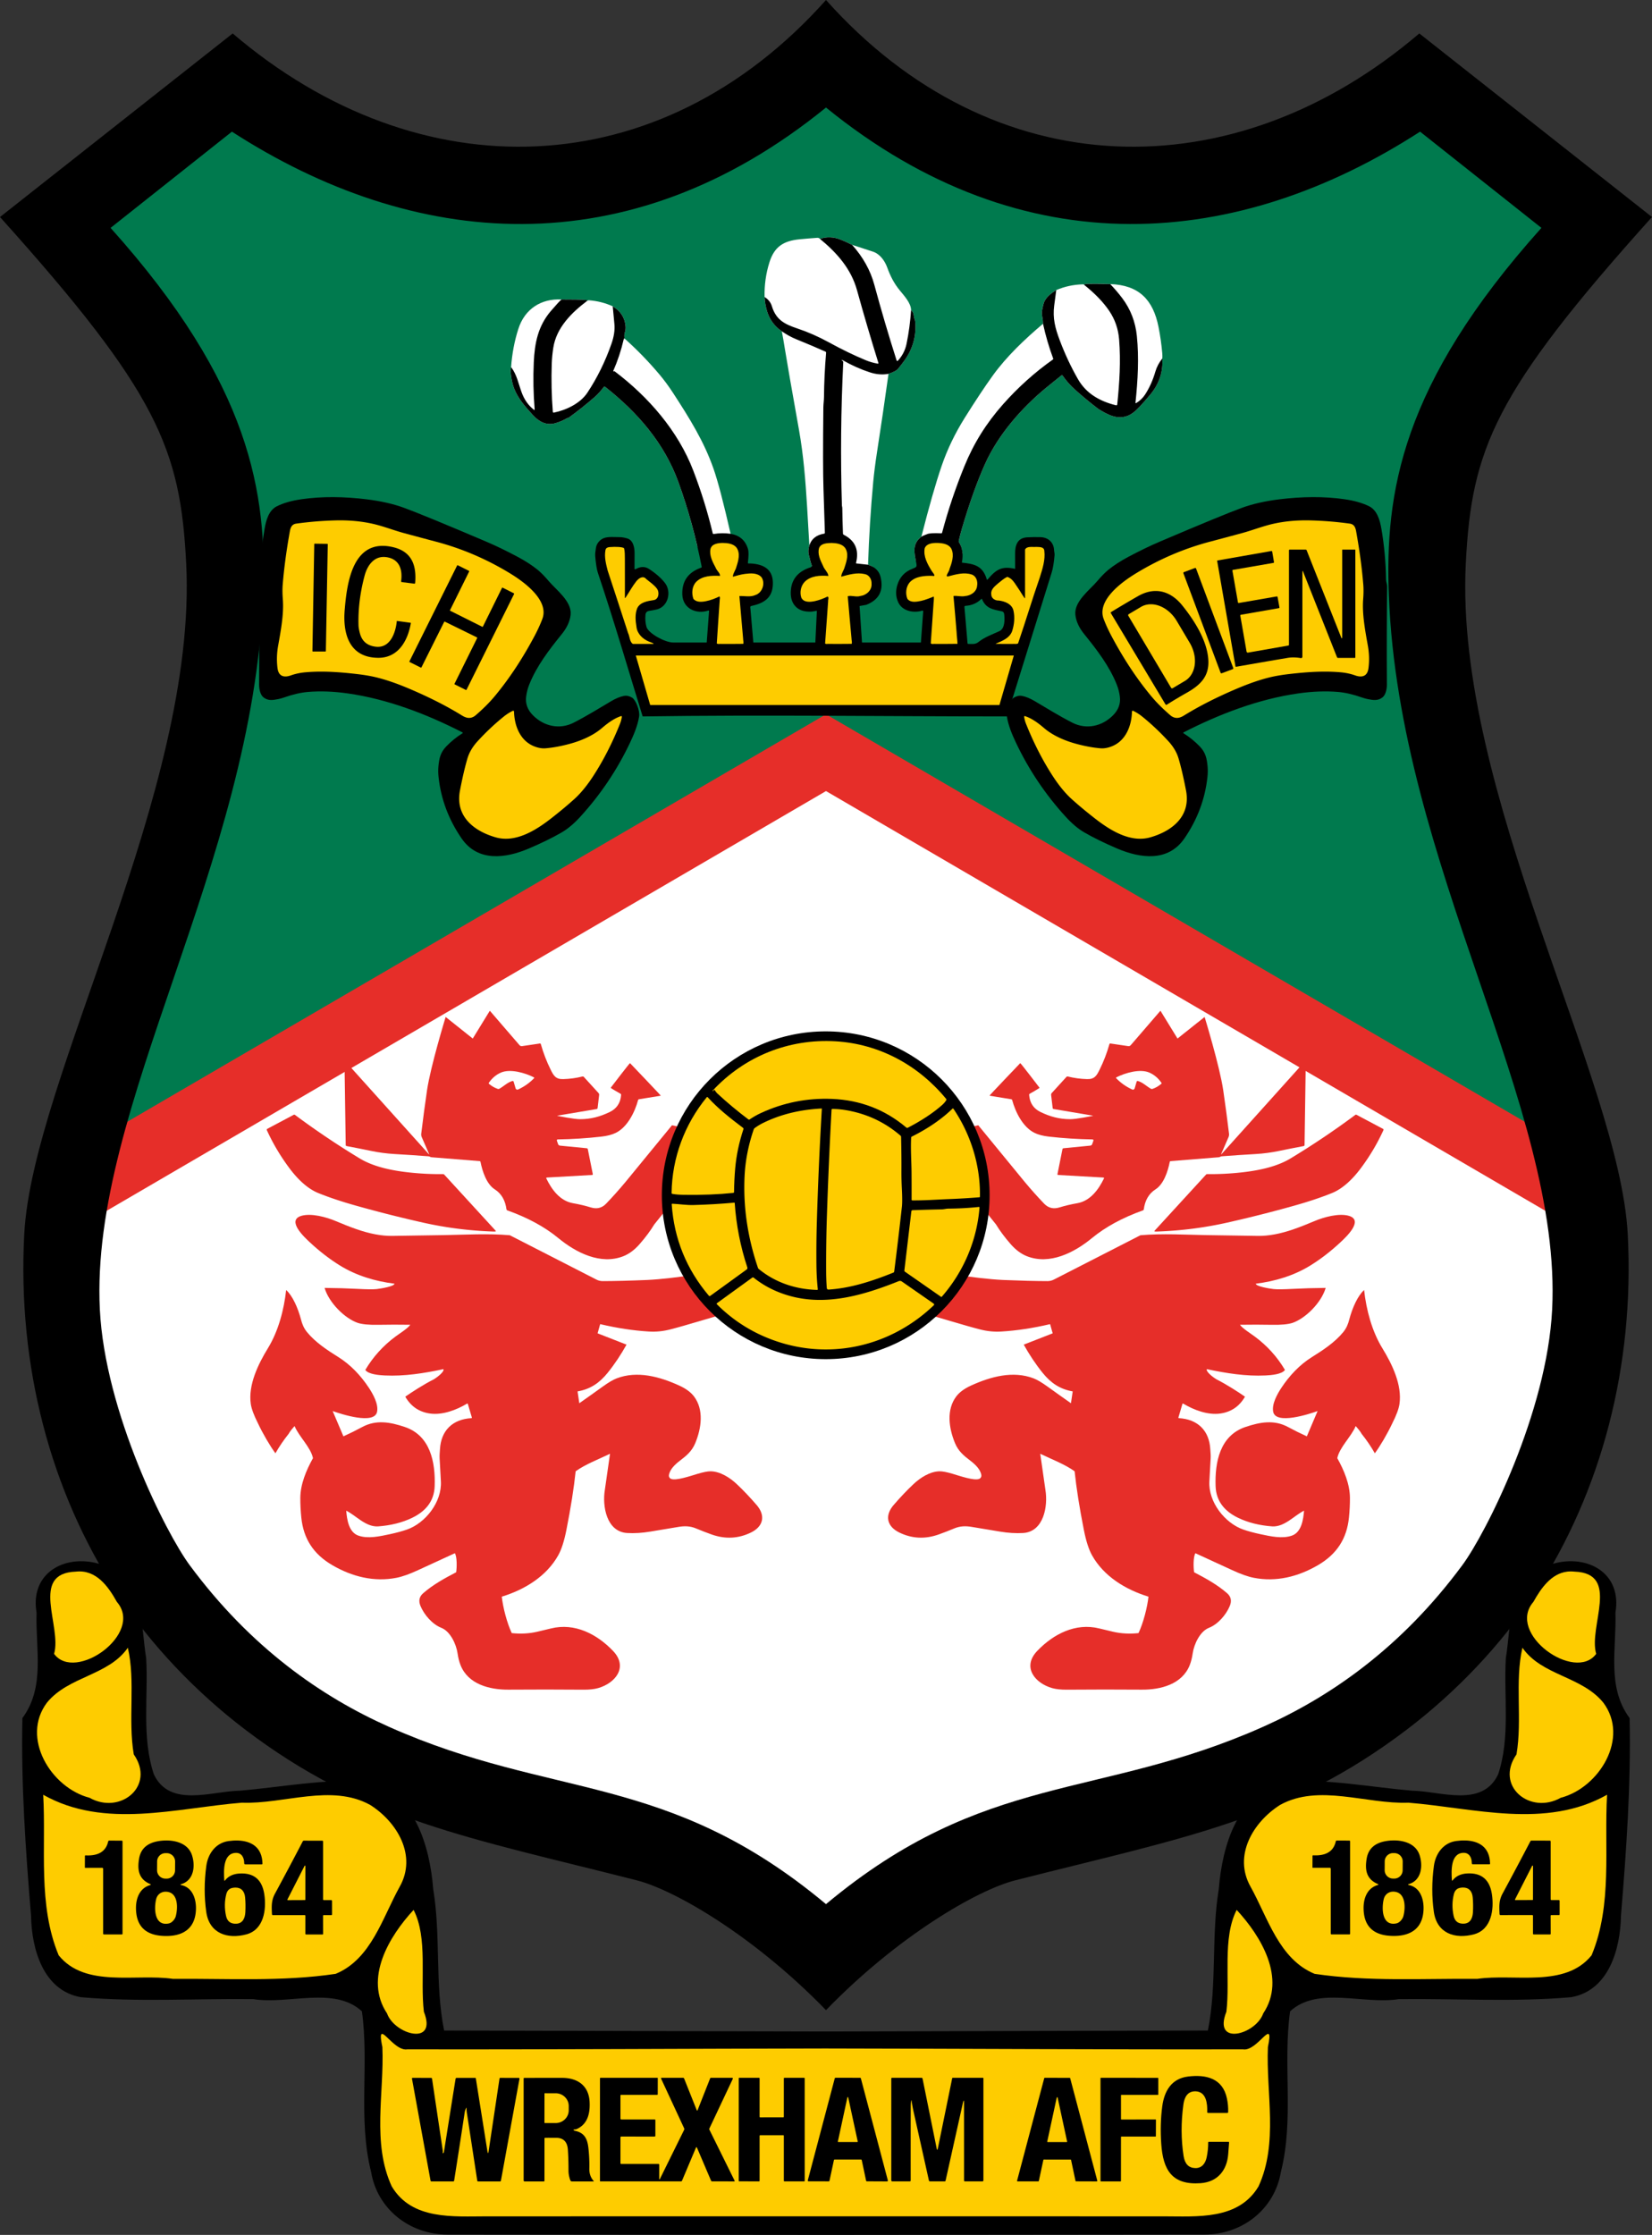 <svg xmlns:inkscape="http://www.inkscape.org/namespaces/inkscape" xmlns:sodipodi="http://sodipodi.sourceforge.net/DTD/sodipodi-0.dtd" xmlns="http://www.w3.org/2000/svg" xmlns:svg="http://www.w3.org/2000/svg" width="554.426" height="750" version="1.1" id="svg462" sodipodi:docname="Logo Wrexham AFC.svg" inkscape:version="1.2 (dc2aeda, 2022-05-15)">
  <rect width="100%" height="100%" fill="#333333" stroke="none"/>
  <defs id="defs466"/>
  <sodipodi:namedview id="namedview464" pagecolor="#ffffff" bordercolor="#000000" borderopacity="0.25" inkscape:showpageshadow="2" inkscape:pageopacity="0.0" inkscape:pagecheckerboard="0" inkscape:deskcolor="#d1d1d1" showgrid="false" inkscape:zoom="0.64130435" inkscape:cx="177.76271" inkscape:cy="378.13559" inkscape:window-width="1440" inkscape:window-height="737" inkscape:window-x="0" inkscape:window-y="25" inkscape:window-maximized="0" inkscape:current-layer="svg462"/>
  <g id="g10284" transform="translate(-3.555774e-5)">
    <path style="stroke-width:0.238" d="m 26.753,523.927 c -9.013,0.22 -16.314,6.455 -14.479,17.244 -0.39,12.264 2.977,24.897 -4.761,35.402 -0.471,22.114 1.082,44.302 2.909,66.352 0.192,11.111 4.063,25.085 16.728,27.3 19.191,1.686 38.629,0.413 57.9,0.649 11.744,1.903 27.181,-4.44 36.41,4.095 2.492,17.84 -1.394,36.244 3.087,53.881 2.057,12.408 12.844,21.012 25.583,21.025 l 127.083,0.125 127.083,-0.125 c 12.739,-0.012 23.525,-8.616 25.583,-21.025 4.481,-17.637 0.595,-36.041 3.087,-53.881 9.229,-8.535 24.665,-2.193 36.409,-4.095 19.271,-0.235 38.711,1.038 57.902,-0.649 12.666,-2.215 16.536,-16.189 16.728,-27.3 1.827,-22.05 3.381,-44.238 2.909,-66.352 -7.739,-10.506 -4.371,-23.138 -4.761,-35.402 2.259,-13.279 -9.323,-19.659 -20.901,-16.418 -15.173,1.295 -14.003,20.515 -15.884,31.755 -0.734,12.939 1.578,26.483 -2.587,38.962 -5.397,11.272 -19.302,5.618 -28.861,5.453 -14.082,-1.211 -28.244,-3.983 -42.366,-3.148 -16.228,3.661 -21.378,21.71 -22.529,36.237 -2.582,15.7 -0.522,31.796 -3.648,47.398 l -128.163,0.318 -128.163,-0.318 c -3.126,-15.602 -1.066,-31.699 -3.648,-47.398 -1.151,-14.527 -6.301,-32.575 -22.529,-36.237 -14.121,-0.836 -28.284,1.936 -42.366,3.148 -9.559,0.165 -23.464,5.819 -28.861,-5.453 -4.165,-12.48 -1.852,-26.023 -2.587,-38.962 -1.881,-11.24 -0.711,-30.46 -15.884,-31.755 -2.171,-0.608 -4.342,-0.877 -6.422,-0.826 z" id="path1748"/>
    <g id="g3722" style="fill:#fecc00;fill-opacity:1;stroke-width:1" transform="matrix(1,0,0,1,-600.531,-0.106)">
      <path style="fill:#fecc00;fill-opacity:1;stroke-width:0.238" d="m 728.812,682.65 c 1.289,0.108 5.052,5.79 8.424,5.176 44.387,0.104 95.825,-0.225 140.217,-0.287 44.392,0.063 95.83,0.391 140.217,0.287 4.904,0.894 10.634,-11.533 8.379,-0.754 -0.649,15.457 3.571,32.177 -3.144,46.752 -6.771,11.371 -20.635,10.049 -32.041,10.049 l -113.41,-0.006 -113.41,0.006 c -11.406,6e-4 -25.27,1.322 -32.041,-10.049 -6.715,-14.574 -2.496,-31.295 -3.145,-46.752 -0.705,-3.368 -0.631,-4.471 -0.045,-4.422 z" id="path3711"/>
      <path style="fill:#fecc00;fill-opacity:1;stroke-width:0.238" d="m 1015.57,641.035 c 8.145,8.798 16.752,22.972 8.91,34.746 -2.514,7.118 -17.007,11.109 -12.361,-0.57 1.303,-10.953 -1.4,-24.744 3.451,-34.176 z" id="path3709"/>
      <path style="fill:#fecc00;fill-opacity:1;stroke-width:0.238" d="m 739.336,641.035 c 4.851,9.432 2.148,23.222 3.451,34.176 4.646,11.68 -9.847,7.688 -12.361,0.57 -7.841,-11.774 0.766,-25.948 8.91,-34.746 z" id="path3707"/>
      <path style="fill:#fecc00;fill-opacity:1;stroke-width:0.238" d="m 1139.875,602.393 c -1.013,17.89 1.859,36.896 -5.189,53.873 -8.873,11.035 -25.92,6.089 -38.348,7.91 -18.189,-0.154 -36.59,1.007 -54.623,-1.684 -11.936,-4.935 -15.686,-18.834 -21.477,-29.221 -5.89,-10.427 0.814,-21.692 9.889,-27.459 13.06,-7.212 28.866,-0.214 43.078,-0.756 22.053,1.788 46.055,8.975 66.67,-2.664 z" id="path3705"/>
      <path style="fill:#fecc00;fill-opacity:1;stroke-width:0.238" d="m 615.031,602.393 c 20.615,11.639 44.617,4.452 66.67,2.664 14.213,0.542 30.018,-6.456 43.078,0.756 9.075,5.767 15.778,17.032 9.889,27.459 -5.791,10.387 -9.541,24.286 -21.477,29.221 -18.033,2.69 -36.434,1.529 -54.623,1.684 -12.428,-1.821 -29.475,3.124 -38.348,-7.91 -7.048,-16.977 -4.177,-35.983 -5.189,-53.873 z" id="path3703"/>
      <path style="fill:#fecc00;fill-opacity:1;stroke-width:0.238" d="m 1111.471,553.061 c 6.526,9.382 19.825,9.506 27.117,18.385 8.922,11.835 -1.328,28.604 -14.27,31.969 -10.297,5.787 -22.217,-3.923 -14.836,-14.572 1.996,-11.741 -0.637,-24.47 1.988,-35.781 z" id="path3701"/>
      <path style="fill:#fecc00;fill-opacity:1;stroke-width:0.238" d="m 643.436,553.061 c 2.626,11.311 -0.007,24.04 1.988,35.781 7.381,10.65 -4.539,20.359 -14.836,14.572 -12.941,-3.365 -23.192,-20.134 -14.27,-31.969 7.292,-8.879 20.591,-9.003 27.117,-18.385 z" id="path3699"/>
      <path style="fill:#fecc00;fill-opacity:1;stroke-width:0.238" d="m 1126.504,527.518 c 0.767,-0.092 1.573,-0.097 2.422,0 15.583,0.541 4.617,18.36 7.297,27.596 -7.068,9.672 -30.281,-6.779 -21.072,-17.441 2.535,-4.552 5.982,-9.507 11.354,-10.154 z" id="path3697"/>
      <path style="fill:#fecc00;fill-opacity:1;stroke-width:0.238" d="m 625.98,527.518 c 6.791,-0.777 10.876,4.952 13.773,10.154 9.208,10.663 -14.003,27.113 -21.07,17.441 2.68,-9.236 -8.286,-27.054 7.297,-27.596 z" id="path3695"/>
    </g>
    <g id="g4264" transform="matrix(1,0,0,1,-600.531,-0.106)" style="stroke-width:1">
      <g id="g4011" style="stroke-width:1">
        <path id="path3959" style="stroke-width:0.238" d="m 702.533,617.801 c -0.179,-0.003 -0.309,0.072 -0.391,0.229 -3.037,5.824 -6.153,11.69 -9.35,17.596 -1.255,2.324 -1.105,4.398 -0.988,6.82 0.01,0.234 0.132,0.351 0.363,0.348 l 10.609,-0.006 a 0.244,0.244 0 0 1 0.244,0.244 v 5.998 a 0.259,0.259 0 0 0 0.26,0.258 h 5.445 c 0.163,0 0.244,-0.079 0.244,-0.238 l -0.016,-5.988 c -0.003,-0.179 0.085,-0.268 0.264,-0.268 l 2.486,-0.006 c 0.176,0 0.264,-0.085 0.264,-0.258 l -0.006,-4.502 a 0.278,0.273 89.5 0 0 -0.273,-0.273 l -2.416,0.004 c -0.208,0 -0.312,-0.105 -0.312,-0.316 v -19.312 c 0,-0.215 -0.107,-0.322 -0.322,-0.322 z m 0.338,8.387 a 0.156,0.156 0 0 1 0.16,0.164 l -0.014,11.236 a 0.156,0.156 0 0 1 -0.156,0.156 l -5.732,0.023 a 0.156,0.156 0 0 1 -0.137,-0.229 l 5.742,-11.262 a 0.156,0.156 0 0 1 0.137,-0.09 z"/>
        <path id="path3955" style="stroke-width:0.238" d="m 680.361,617.754 c -1.018,-0.032 -2.072,0.037 -3.127,0.184 -4.312,0.596 -6.91,4.234 -7.467,8.355 -0.716,5.29 -0.723,10.423 -0.019,15.4 1.025,7.286 7.14,9.244 13.469,7.555 5.855,-1.563 6.812,-8.325 6.006,-13.525 -0.728,-4.688 -3.354,-7.185 -8.311,-6.896 -2.126,0.12 -3.736,0.885 -4.83,2.291 -0.169,0.215 -0.264,0.186 -0.283,-0.088 -0.215,-3.208 -0.41,-9.044 3.916,-9.127 2.012,-0.039 2.784,1.744 2.779,3.482 0,0.251 0.124,0.375 0.375,0.375 h 5.498 c 0.169,0 0.253,-0.085 0.25,-0.254 -0.115,-5.602 -3.844,-7.614 -8.256,-7.752 z m -0.875,15.793 c 2.023,-0.041 3.127,1.245 3.311,3.309 0.14,1.543 0.166,3.184 0.078,4.926 -0.103,1.934 -0.82,3.755 -2.969,3.887 -1.94,0.114 -3.114,-0.759 -3.518,-2.621 -0.54,-2.5 -0.512,-4.931 0.084,-7.295 0.303,-1.195 0.999,-1.897 2.09,-2.105 0.327,-0.062 0.635,-0.094 0.924,-0.1 z"/>
        <path id="path3949" style="stroke-width:0.238" d="m 656.086,617.742 c -0.857,0.015 -1.701,0.099 -2.496,0.238 -3.695,0.641 -5.82,2.577 -6.373,5.803 -0.664,3.848 -0.136,6.976 3.814,8.627 a 0.142,0.142 0 0 1 -0.019,0.27 c -3.555,0.982 -4.868,4.351 -4.844,7.799 0.049,5.736 2.932,8.822 8.648,9.258 5.122,0.391 10.092,-1.035 11.234,-6.729 0.781,-3.907 -0.131,-9.293 -4.604,-10.279 -0.469,-0.101 -0.475,-0.221 -0.016,-0.361 4.107,-1.25 4.728,-5.968 3.541,-9.664 -1.222,-3.789 -5.174,-5.028 -8.887,-4.961 z m 0,4.25 0.43,0.004 a 2.803,2.803 0 0 1 2.783,2.822 l -0.019,2.941 a 2.803,2.803 0 0 1 -2.824,2.783 l -0.43,-0.006 a 2.803,2.803 0 0 1 -2.783,-2.822 l 0.021,-2.939 a 2.803,2.803 0 0 1 2.822,-2.783 z m -0.055,12.934 c 0.103,-0.003 0.207,6e-5 0.312,0.006 4.038,0.225 3.926,5.463 3.174,8.246 -0.259,0.977 -1.26,2.174 -2.295,2.398 -5.035,1.069 -4.995,-5.244 -4.287,-8.135 0.366,-1.492 1.553,-2.475 3.096,-2.516 z"/>
        <path style="stroke-width:0.238" d="m 634.79,626.917 -5.655,0.01 a 0.122,0.122 0 0 1 -0.122,-0.122 l 0.015,-3.838 q 0,-0.239 0.239,-0.225 6.451,0.322 7.569,-4.668 0.068,-0.293 0.366,-0.293 l 4.151,0.015 q 0.298,0 0.298,0.298 v 30.906 q 0,0.273 -0.278,0.273 h -5.904 q -0.322,0 -0.322,-0.317 v -21.676 q 0,-0.361 -0.356,-0.361 z" id="path440"/>
      </g>
      <g id="g4242" style="stroke-width:1">
        <path style="stroke-width:0.238" d="m 976.743,717.256 -0.005,14.737 a 0.156,0.156 0 0 1 -0.156,0.156 h -6.558 a 0.156,0.156 0 0 1 -0.156,-0.156 v -34.451 a 0.156,0.156 0 0 1 0.156,-0.156 l 19.079,0.005 a 0.156,0.156 0 0 1 0.156,0.156 v 5.411 a 0.156,0.156 0 0 1 -0.156,0.156 l -12.203,0.005 a 0.156,0.156 0 0 0 -0.156,0.156 v 7.95 a 0.156,0.156 0 0 0 0.156,0.156 l 11.422,-0.015 a 0.156,0.156 0 0 1 0.156,0.156 l -0.024,5.43 a 0.156,0.156 0 0 1 -0.156,0.156 l -11.397,-0.01 a 0.156,0.156 0 0 0 -0.156,0.156 z" id="path4001"/>
        <path id="path3997" style="stroke-width:0.238" d="m 951.174,697.381 a 0.2,0.2 0 0 0 -0.195,0.152 l -9.105,34.357 a 0.2,0.2 0 0 0 0.189,0.254 l 6.92,-0.004 a 0.2,0.2 0 0 0 0.195,-0.156 l 1.508,-7.014 a 0.2,0.2 0 0 1 0.195,-0.156 l 8.922,0.006 a 0.2,0.2 0 0 1 0.195,0.156 l 1.48,6.998 a 0.2,0.2 0 0 0 0.195,0.156 l 6.93,0.023 a 0.2,0.2 0 0 0 0.189,-0.254 l -9.092,-34.357 a 0.2,0.2 0 0 0 -0.195,-0.146 z m 4.156,6.52 a 0.156,0.156 0 0 1 0.152,0.117 l 3.178,14.742 a 0.156,0.156 0 0 1 -0.156,0.191 h -6.348 A 0.156,0.156 0 0 1 952,718.76 l 3.18,-14.742 a 0.156,0.156 0 0 1 0.15,-0.117 z"/>
        <path style="stroke-width:0.238" d="m 924.068,705.976 q 0,-1.875 -0.41,-0.044 l -5.772,25.93 q -0.059,0.278 -0.347,0.278 l -4.908,-0.005 a 0.347,0.352 84 0 1 -0.342,-0.273 q -2.583,-11.568 -5.162,-23.166 -0.415,-1.851 -0.625,-3.457 -0.088,-0.664 -0.186,-0.005 -0.127,0.84 -0.132,1.714 -0.039,12.428 -0.015,24.831 0.005,0.356 -0.356,0.356 h -5.777 q -0.386,0 -0.386,-0.386 l 0.005,-34.065 q 0,-0.308 0.303,-0.308 l 9.83,0.005 q 0.303,0 0.366,0.298 l 4.712,23.312 q 0.22,1.084 0.439,0 l 4.781,-23.415 q 0.044,-0.2 0.244,-0.2 h 10.069 a 0.176,0.181 0 0 1 0.176,0.181 v 34.211 q 0,0.366 -0.366,0.366 h -5.816 q -0.322,0 -0.322,-0.322 z" id="path3995"/>
        <path id="path3991" style="stroke-width:0.238" d="m 880.945,697.367 a 0.273,0.273 0 0 0 -0.264,0.205 l -9.043,34.207 a 0.273,0.273 0 0 0 0.264,0.342 l 6.748,0.014 a 0.273,0.273 0 0 0 0.268,-0.215 l 1.48,-6.9 a 0.273,0.273 0 0 1 0.264,-0.215 h 8.818 a 0.273,0.273 0 0 1 0.264,0.215 l 1.455,6.887 a 0.273,0.273 0 0 0 0.264,0.215 l 6.773,0.033 A 0.273,0.273 0 0 0 898.5,731.809 l -9.053,-34.227 a 0.273,0.273 0 0 0 -0.264,-0.205 z m 4.117,6.492 a 0.146,0.146 0 0 1 0.141,0.109 l 3.189,14.791 a 0.146,0.146 0 0 1 -0.143,0.176 h -6.377 a 0.146,0.146 0 0 1 -0.143,-0.176 l 3.189,-14.791 a 0.146,0.146 0 0 1 0.143,-0.109 z"/>
        <path style="stroke-width:0.238" d="m 855.455,716.865 v 15.074 a 0.2,0.2 0 0 1 -0.2,0.2 l -6.602,-0.01 a 0.2,0.2 0 0 1 -0.2,-0.2 l 0.005,-34.353 a 0.2,0.2 0 0 1 0.2,-0.2 h 6.602 a 0.2,0.2 0 0 1 0.2,0.2 l -0.005,12.877 a 0.2,0.2 0 0 0 0.2,0.2 l 7.735,-0.015 a 0.2,0.2 0 0 0 0.2,-0.2 l 0.005,-12.862 a 0.2,0.2 0 0 1 0.2,-0.2 h 6.597 a 0.2,0.2 0 0 1 0.2,0.2 l 0.005,34.368 a 0.2,0.2 0 0 1 -0.2,0.2 l -6.602,-0.01 a 0.2,0.2 0 0 1 -0.2,-0.2 v -15.074 a 0.2,0.2 0 0 0 -0.2,-0.2 l -7.74,0.005 a 0.2,0.2 0 0 0 -0.2,0.2 z" id="path3989"/>
        <path style="stroke-width:0.238" d="m 822.054,731.222 8.087,-16.393 q 0.117,-0.234 0.01,-0.469 l -7.72,-16.637 q -0.161,-0.347 0.22,-0.347 l 7.125,0.01 q 0.259,0 0.356,0.244 l 4.2,10.543 q 0.171,0.435 0.342,0 l 4.19,-10.616 a 0.288,0.288 0 0 1 0.264,-0.176 h 7.105 a 0.249,0.249 0 0 1 0.225,0.356 l -7.862,16.676 a 0.396,0.405 44.2 0 0 0,0.347 l 8.453,17.106 q 0.142,0.283 -0.176,0.283 l -7.349,-0.005 a 0.391,0.386 78.1 0 1 -0.356,-0.234 l -4.742,-11.124 a 0.171,0.171 0 0 0 -0.313,0 l -4.678,11.099 q -0.107,0.254 -0.386,0.254 h -27.028 q -0.137,0 -0.137,-0.132 l 0.005,-34.392 q 0,-0.239 0.239,-0.239 l 19.049,0.005 a 0.107,0.107 0 0 1 0.107,0.107 l -0.01,5.381 q 0,0.234 -0.23,0.234 H 808.987 a 0.225,0.225 0 0 0 -0.225,0.225 v 7.691 q 0,0.347 0.347,0.347 l 11.119,-0.005 q 0.254,0 0.254,0.259 l -0.005,5.181 q 0,0.298 -0.303,0.298 l -11.099,-0.005 q -0.313,0 -0.313,0.308 v 8.643 a 0.234,0.234 0 0 0 0.234,0.234 h 12.486 q 0.288,0 0.288,0.288 l -0.005,4.59 q 0,0.649 0.288,0.064 z" id="path3987"/>
        <path id="path3983" style="stroke-width:0.238" d="m 782.975,697.4 c -2.124,0.002 -4.294,0.005 -6.51,0.01 a 0.195,0.195 0 0 0 -0.195,0.195 v 34.193 c 0,0.244 0.123,0.365 0.367,0.365 h 6.361 c 0.173,0 0.26,-0.085 0.26,-0.258 l 0.004,-14.133 c 0,-0.156 0.081,-0.237 0.24,-0.244 1.167,-0.039 2.362,0.005 3.549,-0.01 2.516,-0.036 3.87,1.282 4.059,3.955 0.143,2.031 0.215,4.385 0.215,7.061 0,1.058 0.202,2.138 0.605,3.238 a 0.601,0.601 0 0 0 0.562,0.391 h 7.227 a 0.088,0.088 0 0 0 0.062,-0.146 c -1.016,-1.107 -1.504,-2.513 -1.465,-4.219 0.052,-2.103 -0.046,-4.329 -0.293,-6.68 -0.322,-3.12 -1.249,-5.305 -4.564,-5.949 -0.169,-0.033 -0.309,-0.118 -0.416,-0.258 a 0.117,0.117 0 0 1 0.098,-0.191 c 0.384,0.019 0.749,-0.052 1.094,-0.215 3.609,-1.69 4.365,-5.385 4.17,-9.076 -0.293,-5.454 -4.068,-8.019 -9.195,-8.029 -2.033,-0.002 -4.11,-0.002 -6.234,0 z m 0.43,5.162 3.623,0.006 a 4.385,4.283 0.1 0 1 4.375,4.287 v 1.436 a 4.385,4.283 0.1 0 1 -4.395,4.277 l -3.623,-0.006 a 0.137,0.137 0 0 1 -0.137,-0.137 l 0.019,-9.727 a 0.137,0.137 0 0 1 0.137,-0.137 z"/>
        <path style="stroke-width:0.238" d="m 749.285,722.627 q 0.205,-0.137 0.239,-0.361 1.939,-12.281 3.907,-24.562 a 0.356,0.356 0 0 1 0.352,-0.298 h 6.226 a 0.215,0.22 85.5 0 1 0.215,0.181 l 3.872,24.347 q 0.225,1.397 0.435,0 l 3.643,-24.308 a 0.269,0.264 4.3 0 1 0.264,-0.225 l 6.143,0.01 q 0.347,0 0.283,0.337 l -6.221,34.172 a 0.298,0.298 0 0 1 -0.293,0.244 h -7.32 q -0.293,0 -0.332,-0.288 -1.641,-10.772 -3.477,-22.692 -0.127,-0.801 -0.098,-1.587 0.01,-0.347 -0.156,-0.039 -0.371,0.684 -0.483,1.445 -1.729,11.427 -3.535,22.863 -0.044,0.293 -0.347,0.293 h -7.247 q -0.278,0 -0.332,-0.278 l -6.221,-34.172 q -0.059,-0.313 0.259,-0.313 l 6.119,0.015 q 0.308,0 0.356,0.308 1.812,12.247 3.609,24.167 c 0.029,0.195 0.01,0.42 -0.044,0.615 q -0.078,0.303 0.186,0.127 z" id="path3981"/>
        <path style="stroke-width:0.238" d="m 1001.872,701.923 c -2.818,-0.142 -3.863,2.041 -4.185,4.424 q -1.226,9.024 0.073,17.306 0.62,3.95 3.911,4.029 c 2.246,0.054 3.423,-1.631 3.838,-3.653 q 0.527,-2.564 0.498,-4.908 0,-0.259 0.259,-0.259 l 6.504,0.005 q 0.273,0 0.254,0.273 -0.156,2.056 -0.298,3.892 c -0.415,5.352 -3.535,9.288 -9.219,9.708 -9.693,0.713 -12.643,-4.483 -13.248,-13.17 q -0.459,-6.685 0.342,-12.657 c 0.679,-5.069 3.072,-9.263 8.614,-9.952 6.055,-0.752 11.656,0.547 13.082,7.335 q 0.488,2.305 0.415,4.561 -0.01,0.327 -0.337,0.327 h -6.353 q -0.356,0 -0.342,-0.352 c 0.103,-2.744 -0.293,-6.734 -3.809,-6.91 z" id="path452"/>
      </g>
      <g id="g4031" transform="translate(411.992,-0.019)" style="stroke-width:1">
        <path id="path4023" style="stroke-width:0.238" d="m 702.533,617.801 c -0.179,-0.003 -0.309,0.072 -0.391,0.229 -3.037,5.824 -6.153,11.69 -9.35,17.596 -1.255,2.324 -1.105,4.398 -0.988,6.82 0.01,0.234 0.132,0.351 0.363,0.348 l 10.609,-0.006 a 0.244,0.244 0 0 1 0.244,0.244 v 5.998 a 0.259,0.259 0 0 0 0.26,0.258 h 5.445 c 0.163,0 0.244,-0.079 0.244,-0.238 l -0.016,-5.988 c -0.003,-0.179 0.085,-0.268 0.264,-0.268 l 2.486,-0.006 c 0.176,0 0.264,-0.085 0.264,-0.258 l -0.006,-4.502 a 0.278,0.273 89.5 0 0 -0.273,-0.273 l -2.416,0.004 c -0.208,0 -0.312,-0.105 -0.312,-0.316 v -19.312 c 0,-0.215 -0.107,-0.322 -0.322,-0.322 z m 0.338,8.387 a 0.156,0.156 0 0 1 0.16,0.164 l -0.014,11.236 a 0.156,0.156 0 0 1 -0.156,0.156 l -5.732,0.023 a 0.156,0.156 0 0 1 -0.137,-0.229 l 5.742,-11.262 a 0.156,0.156 0 0 1 0.137,-0.09 z"/>
        <path id="path4025" style="stroke-width:0.238" d="m 680.361,617.754 c -1.018,-0.032 -2.072,0.037 -3.127,0.184 -4.312,0.596 -6.91,4.234 -7.467,8.355 -0.716,5.29 -0.723,10.423 -0.019,15.4 1.025,7.286 7.14,9.244 13.469,7.555 5.855,-1.563 6.812,-8.325 6.006,-13.525 -0.728,-4.688 -3.354,-7.185 -8.311,-6.896 -2.126,0.12 -3.736,0.885 -4.83,2.291 -0.169,0.215 -0.264,0.186 -0.283,-0.088 -0.215,-3.208 -0.41,-9.044 3.916,-9.127 2.012,-0.039 2.784,1.744 2.779,3.482 0,0.251 0.124,0.375 0.375,0.375 h 5.498 c 0.169,0 0.253,-0.085 0.25,-0.254 -0.115,-5.602 -3.844,-7.614 -8.256,-7.752 z m -0.875,15.793 c 2.023,-0.041 3.127,1.245 3.311,3.309 0.14,1.543 0.166,3.184 0.078,4.926 -0.103,1.934 -0.82,3.755 -2.969,3.887 -1.94,0.114 -3.114,-0.759 -3.518,-2.621 -0.54,-2.5 -0.512,-4.931 0.084,-7.295 0.303,-1.195 0.999,-1.897 2.09,-2.105 0.327,-0.062 0.635,-0.094 0.924,-0.1 z"/>
        <path id="path4027" style="stroke-width:0.238" d="m 656.086,617.742 c -0.857,0.015 -1.701,0.099 -2.496,0.238 -3.695,0.641 -5.82,2.577 -6.373,5.803 -0.664,3.848 -0.136,6.976 3.814,8.627 a 0.142,0.142 0 0 1 -0.019,0.27 c -3.555,0.982 -4.868,4.351 -4.844,7.799 0.049,5.736 2.932,8.822 8.648,9.258 5.122,0.391 10.092,-1.035 11.234,-6.729 0.781,-3.907 -0.131,-9.293 -4.604,-10.279 -0.469,-0.101 -0.475,-0.221 -0.016,-0.361 4.107,-1.25 4.728,-5.968 3.541,-9.664 -1.222,-3.789 -5.174,-5.028 -8.887,-4.961 z m 0,4.25 0.43,0.004 a 2.803,2.803 0 0 1 2.783,2.822 l -0.019,2.941 a 2.803,2.803 0 0 1 -2.824,2.783 l -0.43,-0.006 a 2.803,2.803 0 0 1 -2.783,-2.822 l 0.021,-2.939 a 2.803,2.803 0 0 1 2.822,-2.783 z m -0.055,12.934 c 0.103,-0.003 0.207,6e-5 0.312,0.006 4.038,0.225 3.926,5.463 3.174,8.246 -0.259,0.977 -1.26,2.174 -2.295,2.398 -5.035,1.069 -4.995,-5.244 -4.287,-8.135 0.366,-1.492 1.553,-2.475 3.096,-2.516 z"/>
        <path style="stroke-width:0.238" d="m 634.79,626.917 -5.655,0.01 a 0.122,0.122 0 0 1 -0.122,-0.122 l 0.015,-3.838 q 0,-0.239 0.239,-0.225 6.451,0.322 7.569,-4.668 0.068,-0.293 0.366,-0.293 l 4.151,0.015 q 0.298,0 0.298,0.298 v 30.906 q 0,0.273 -0.278,0.273 h -5.904 q -0.322,0 -0.322,-0.317 v -21.676 q 0,-0.361 -0.356,-0.361 z" id="path4029"/>
      </g>
    </g>
  </g>
  <g id="g668">
    <g id="g604">
      <path id="path3346" style="fill:#ffffff;fill-opacity:1;stroke:none;stroke-width:0.3;stroke-dasharray:none" d="m 277.213,254.701 -244.931,142.823 -5.48,-0.037 c -3.579,16.169 -5.629,31.8 -4.884,46.787 1.796,36.167 23.279,78.661 31.553,89.862 21.473,29.067 46.441,46.324 70.099,56.868 57.836,25.776 97.654,15.601 153.643,62.333 55.989,-46.732 95.805,-36.557 153.641,-62.333 23.659,-10.544 48.629,-27.801 70.101,-56.868 8.274,-11.2 29.758,-53.695 31.553,-89.862 0.77,-15.511 -1.453,-31.711 -5.273,-48.487 l -5.092,1.737 z"/>
      <path id="path6928" style="fill:#007a4e;fill-opacity:1;stroke:none;stroke-width:0.3;stroke-dasharray:none" d="M 277.213,21.745 C 207.347,78.549 131.939,71.319 68.351,30.229 L 25.69,64.058 c 49.502,55.18 55.005,93.362 53.639,129.197 -2.854,74.871 -39.098,143.565 -52.527,204.232 l 5.48,0.037 244.931,-142.823 244.931,142.823 5.092,-1.737 c -13.722,-60.25 -49.311,-128.358 -52.138,-202.532 -1.366,-35.835 4.137,-74.017 53.639,-129.197 L 486.075,30.229 C 422.487,71.319 347.078,78.549 277.213,21.745 Z"/>
      <path id="path4977" style="fill:#e62e29;fill-opacity:1;stroke-width:0.116" d="M 277.213,239.7 32.282,382.523 25.194,412.507 277.213,265.469 529.232,412.507 522.143,382.523 Z"/>
    </g>
    <g id="g7135" transform="matrix(1,0,0,1,-600.531,-0.106)" style="stroke-width:1">
      <g id="g5920" style="stroke-width:1">
        <path style="fill:#e62e29;fill-opacity:1;stroke-width:0.116" d="m 1017.225,393.541 c 5.581,-0.62 11.695,-1.826 16.437,-4.693 q 11.178,-6.763 21.706,-14.591 0.215,-0.161 0.454,-0.034 l 8.848,4.702 a 0.342,0.337 26.4 0 1 0.151,0.439 q -3.008,6.602 -7.442,12.584 c -2.544,3.438 -5.909,6.944 -9.849,8.536 q -5.376,2.173 -12.418,4.16 -11.256,3.174 -22.687,5.743 -11.368,2.559 -23.327,2.998 -0.439,0.019 -0.874,-0.005 -0.425,-0.019 -0.137,-0.332 l 17.174,-18.737 q 0.176,-0.195 0.444,-0.19 5.791,0.059 11.519,-0.581 z" id="path422"/>
        <path style="fill:#e62e29;fill-opacity:1;stroke-width:0.116" d="m 911.431,441.128 10.641,-13.135 c 3.627,0.596 10.727,1.467 15.099,1.649 5.808,0.244 10.771,0.371 14.889,0.381 0.765,0 1.47,-0.164 2.114,-0.493 9.766,-5 19.468,-9.967 29.104,-14.899 7.313,-0.638 15.402,-0.159 21.764,-0.049 5.847,0.101 11.746,0.19 17.697,0.269 3.548,0.049 7.538,-0.7 11.969,-2.246 2.071,-0.719 4.401,-1.629 6.993,-2.73 3.145,-1.338 8.267,-2.739 11.559,-1.748 5.064,1.524 -1.074,7.193 -2.793,8.804 -3.272,3.06 -6.648,5.669 -10.128,7.828 -5.489,3.399 -11.822,5.328 -18.356,6.128 0.033,0.904 4.553,1.651 5.992,1.807 1.159,0.12 3.208,0.103 6.148,-0.054 3.698,-0.195 7.471,-0.306 11.319,-0.332 -1.457,4.973 -6.795,10.26 -11.173,11.749 -1.494,0.472 -3.752,0.682 -6.773,0.63 -3.545,-0.065 -7.142,-0.07 -10.792,-0.015 0.532,1.019 3.687,3.027 4.908,3.931 4.167,3.08 7.554,6.822 10.162,11.226 -1.04,1.516 -4.774,1.765 -6.485,1.856 -6.641,0.322 -13.194,-0.737 -19.743,-2.119 -0.333,0.909 2.231,2.812 3.189,3.389 3.452,1.74 7.35,4.267 9.625,5.85 -1.869,3.249 -4.623,5.132 -8.262,5.65 -4.204,0.596 -8.878,-1.167 -12.433,-3.301 -0.156,-0.094 -0.26,-0.054 -0.313,0.122 l -1.338,4.527 c -0.028,0.101 0.04,0.202 0.142,0.21 6.353,0.361 10.206,4.17 10.562,10.411 0.059,1.05 0.176,2.046 0.117,3.101 -0.14,2.666 -0.28,5.223 -0.42,7.671 -0.401,7.022 5.254,14.064 11.373,16.197 1.611,0.563 3.529,1.082 5.752,1.558 3.384,0.718 7.276,1.607 10.518,0.498 3.311,-1.133 3.877,-5.469 4.126,-8.389 -3.251,1.588 -6.475,5.457 -10.611,5.279 -4.365,-0.313 -8.218,-1.279 -11.558,-2.901 -4.41,-2.139 -7.335,-5.479 -7.515,-10.577 -0.288,-8.116 1.48,-17.003 9.996,-19.879 4.952,-1.67 9.678,-2.51 14.332,0.015 2.022,1.094 4.12,2.134 6.294,3.12 l 3.609,-8.487 c -2.715,0.977 -14.01,4.707 -14.903,0.244 -0.518,-2.588 1.353,-5.933 2.783,-8.096 2.652,-3.994 6.05,-7.662 10.211,-10.26 3.726,-2.324 7.745,-4.976 10.518,-8.38 1.04,-1.279 1.641,-2.681 2.031,-4.278 1.052,-3.94 2.842,-7.933 4.971,-9.844 0.737,6.7 2.632,13.829 6.114,19.513 3.296,5.381 6.675,12.34 5.757,18.712 -0.238,1.631 -1.04,3.797 -2.407,6.499 -1.659,3.532 -4.085,7.664 -5.865,10.064 -1.289,-2.269 -2.757,-4.432 -4.405,-6.49 -0.505,-0.952 -1.62,-2.214 -2.017,-2.642 -1.536,3.623 -5.397,7.064 -6.182,10.762 2.29,4.092 4.219,8.775 4.248,13.316 0.016,2.08 -0.095,4.287 -0.332,6.622 -0.713,7.056 -4.043,12.296 -10.494,16.031 -6.646,3.843 -13.927,5.64 -21.398,4.195 -1.983,-0.384 -4.405,-1.24 -7.266,-2.569 -4.121,-1.914 -8.246,-3.81 -12.374,-5.689 -0.754,1.206 -0.683,4.714 -0.44,6.387 3.828,1.983 7.886,4.229 11.119,7.076 1.283,1.133 1.566,2.554 0.85,4.263 -1.216,2.901 -3.911,6.104 -7.027,7.33 -2.93,1.157 -4.956,5.406 -5.411,8.555 -0.212,1.491 -0.548,2.818 -1.011,3.98 -2.539,6.387 -9.713,8.238 -16.036,8.194 -8.464,-0.062 -16.85,-0.059 -25.158,0.01 -1.999,0.016 -3.654,-0.161 -4.966,-0.532 -5.723,-1.626 -10.23,-7.017 -4.991,-12.491 5.415,-5.655 12.852,-9.493 20.793,-7.53 1.543,0.381 3.098,0.752 4.663,1.113 2.676,0.619 5.516,0.77 8.521,0.454 1.577,-3.318 2.965,-8.626 3.345,-12.232 -7.711,-2.359 -15.006,-6.832 -18.952,-13.888 -1.087,-1.947 -1.999,-4.786 -2.735,-8.516 -1.478,-7.471 -2.512,-14.028 -3.101,-19.669 -3.231,-2.342 -7.771,-4.056 -11.534,-5.879 l 1.734,12.125 c 0.903,5.401 -0.537,14.039 -7.476,14.469 -2.412,0.146 -5.023,-0.015 -7.833,-0.483 -3.21,-0.534 -6.368,-1.06 -9.473,-1.577 -2.041,-0.342 -3.892,-0.278 -5.801,0.518 -1.742,0.729 -3.493,1.408 -5.254,2.036 -4.564,1.621 -8.964,1.401 -13.199,-0.659 -4.16,-2.027 -4.986,-5.664 -1.9,-9.239 2.233,-2.588 4.437,-4.909 6.612,-6.963 2.32,-2.193 5.616,-4.326 8.882,-4.341 0.957,-0.003 2.393,0.278 4.307,0.845 2.486,0.742 7.183,2.368 8.902,1.704 0.5,-0.194 0.802,-0.706 0.728,-1.235 -0.273,-1.992 -2.149,-3.701 -3.667,-4.859 -2.261,-1.724 -4.053,-3.198 -5.186,-5.943 -2.075,-5.03 -2.93,-11.202 0.449,-15.655 1.068,-1.406 2.72,-2.619 4.956,-3.638 6.602,-3.008 14.103,-5.054 21.012,-2.398 1.188,0.459 2.723,1.366 4.605,2.72 2.738,1.973 5.373,3.845 7.906,5.616 l 0.586,-3.965 c -4.312,-0.767 -7.344,-2.832 -10.103,-6.246 -2.334,-2.888 -4.492,-6.152 -6.328,-9.453 l 9.712,-3.795 -0.869,-3.086 c -5.7,1.341 -11.134,2.168 -16.3,2.481 -2.49,0.151 -4.785,-0.083 -7.252,-0.713 -5.385,-1.37 -13.384,-3.93 -17.971,-5.103 z" id="path4650" sodipodi:nodetypes="cccccccccccccccccccccccccccccccccccccccccccccccccccscccccccccccccccccccsccccccccccccccccccccccccccsccccscccccc"/>
        <path fill="#e62e29" d="m 1038.765,355.938 -0.415,28.409 c 0,0.202 -0.104,0.322 -0.303,0.361 -2.756,0.518 -5.507,1.062 -8.252,1.631 -2.59,0.538 -5.216,0.885 -7.857,1.04 -3.76,0.215 -7.549,0.469 -11.368,0.762 -0.168,0.013 -0.332,0.063 -0.479,0.146 -0.185,0.101 -0.382,0.16 -0.591,0.176 -5.359,0.443 -10.719,0.872 -16.08,1.289 -0.172,0.013 -0.275,0.104 -0.308,0.273 -0.62,3.15 -2.027,7.461 -4.781,9.205 -2.363,1.499 -3.565,3.897 -3.926,6.695 -0.024,0.165 -0.136,0.304 -0.293,0.361 -6.872,2.458 -12.574,5.556 -17.106,9.293 -5.923,4.883 -14.234,9.146 -21.925,6.05 -1.904,-0.768 -3.693,-2.11 -5.367,-4.024 -1.992,-2.282 -3.632,-4.483 -4.917,-6.602 l -23.535,-29.328 17.582,-3.956 15.533,18.947 c 2.227,2.673 4.424,5.134 6.592,7.383 1.403,1.455 3.12,1.869 5.152,1.24 1.813,-0.56 3.804,-1.03 5.972,-1.411 4.366,-0.767 7.134,-4.59 8.941,-8.311 0.065,-0.134 -0.028,-0.29 -0.176,-0.298 l -15.216,-0.864 c -0.142,-0.01 -0.243,-0.143 -0.215,-0.283 l 1.67,-8.345 c 0.043,-0.209 0.167,-0.322 0.376,-0.342 l 8.936,-0.874 c 0.338,-0.033 0.565,-0.209 0.679,-0.527 l 0.376,-1.065 c 0.114,-0.326 -10e-4,-0.49 -0.347,-0.493 -4.866,-0.077 -9.726,-0.391 -14.562,-0.942 -1.969,-0.221 -3.584,-0.643 -4.844,-1.265 -3.892,-1.914 -6.382,-6.929 -7.491,-11.026 -0.039,-0.143 -0.13,-0.225 -0.273,-0.244 l -7.327,-1.196 c -0.128,-0.016 10.316,-10.926 10.316,-10.926 0.098,-0.102 6.482,8.262 6.482,8.262 0.086,0.114 -3.26,1.99 -3.26,1.99 -0.169,0.094 -0.246,0.241 -0.23,0.439 0.209,2.679 1.484,4.584 3.828,5.713 3.233,1.558 6.247,2.389 9.913,2.407 2.044,0.01 7.419,-1.068 7.782,-1.166 l -13.29,-2.242 c -0.205,-0.033 -0.321,-0.153 -0.347,-0.361 l -0.513,-4.361 c -0.029,-0.248 0.041,-0.464 0.21,-0.649 l 4.952,-5.435 c 0.111,-0.121 0.244,-0.161 0.4,-0.122 2.125,0.527 4.301,0.823 6.49,0.884 2.505,0.073 3.223,-1.143 4.209,-3.145 1.363,-2.752 2.468,-5.624 3.301,-8.58 0.049,-0.176 0.165,-0.251 0.347,-0.225 l 5.933,0.874 c 0.361,0.055 0.661,-0.057 0.898,-0.337 l 9.947,-11.532 5.728,9.332 9.096,-7.241 c 0,0 5.06,16.502 6.247,24.583 0.7,4.75 1.349,9.615 1.948,14.596 0.045,0.38 -0.011,0.766 -0.161,1.118 l -2.456,5.655 c -0.094,0.221 -0.062,0.241 0.098,0.059 z m -56.337,6.942 c 1.582,0.425 2.896,1.763 4.326,2.583 0.182,0.107 0.373,0.127 0.571,0.059 1.022,-0.345 1.996,-0.905 2.92,-1.68 0.137,-0.114 0.155,-0.243 0.054,-0.386 -1.051,-1.533 -2.372,-2.658 -3.96,-3.374 -3.169,-1.426 -8.199,0.068 -11.143,1.558 -0.116,0.057 -0.143,0.21 -0.054,0.303 1.491,1.556 3.277,2.818 5.357,3.784 0.335,0.155 0.729,-0.022 0.835,-0.376 l 0.649,-2.222 c 0.068,-0.228 0.216,-0.311 0.444,-0.249 z" id="path396" style="fill:#e62e29;fill-opacity:1;stroke-width:0.116" sodipodi:nodetypes="cccccsccsccccccccccccccsccccccccccccccccccssccccccccccccccccccccccsccccccscccss"/>
      </g>
      <g id="g6725" transform="matrix(-1,0,0,1,1754.906,0)" style="stroke-width:1">
        <path style="fill:#e62e29;fill-opacity:1;stroke-width:0.116" d="m 1017.225,393.541 c 5.581,-0.62 11.695,-1.826 16.437,-4.693 q 11.178,-6.763 21.706,-14.591 0.215,-0.161 0.454,-0.034 l 8.848,4.702 a 0.342,0.337 26.4 0 1 0.151,0.439 q -3.008,6.602 -7.442,12.584 c -2.544,3.438 -5.909,6.944 -9.849,8.536 q -5.376,2.173 -12.418,4.16 -11.256,3.174 -22.687,5.743 -11.368,2.559 -23.327,2.998 -0.439,0.019 -0.874,-0.005 -0.425,-0.019 -0.137,-0.332 l 17.174,-18.737 q 0.176,-0.195 0.444,-0.19 5.791,0.059 11.519,-0.581 z" id="path6719"/>
        <path style="fill:#e62e29;fill-opacity:1;stroke-width:0.116" d="m 911.431,441.128 10.641,-13.135 c 3.627,0.596 10.727,1.467 15.099,1.649 5.808,0.244 10.771,0.371 14.889,0.381 0.765,0 1.47,-0.164 2.114,-0.493 9.766,-5 19.468,-9.967 29.104,-14.899 7.313,-0.638 15.402,-0.159 21.764,-0.049 5.847,0.101 11.746,0.19 17.697,0.269 3.548,0.049 7.538,-0.7 11.969,-2.246 2.071,-0.719 4.401,-1.629 6.993,-2.73 3.145,-1.338 8.267,-2.739 11.559,-1.748 5.064,1.524 -1.074,7.193 -2.793,8.804 -3.272,3.06 -6.648,5.669 -10.128,7.828 -5.489,3.399 -11.822,5.328 -18.356,6.128 0.033,0.904 4.553,1.651 5.992,1.807 1.159,0.12 3.208,0.103 6.148,-0.054 3.698,-0.195 7.471,-0.306 11.319,-0.332 -1.457,4.973 -6.795,10.26 -11.173,11.749 -1.494,0.472 -3.752,0.682 -6.773,0.63 -3.545,-0.065 -7.142,-0.07 -10.792,-0.015 0.532,1.019 3.687,3.027 4.908,3.931 4.167,3.08 7.554,6.822 10.162,11.226 -1.04,1.516 -4.774,1.765 -6.485,1.856 -6.641,0.322 -13.194,-0.737 -19.743,-2.119 -0.333,0.909 2.231,2.812 3.189,3.389 3.452,1.74 7.35,4.267 9.625,5.85 -1.869,3.249 -4.623,5.132 -8.262,5.65 -4.204,0.596 -8.878,-1.167 -12.433,-3.301 -0.156,-0.094 -0.26,-0.054 -0.313,0.122 l -1.338,4.527 c -0.028,0.101 0.04,0.202 0.142,0.21 6.353,0.361 10.206,4.17 10.562,10.411 0.059,1.05 0.176,2.046 0.117,3.101 -0.14,2.666 -0.28,5.223 -0.42,7.671 -0.401,7.022 5.254,14.064 11.373,16.197 1.611,0.563 3.529,1.082 5.752,1.558 3.384,0.718 7.276,1.607 10.518,0.498 3.311,-1.133 3.877,-5.469 4.126,-8.389 -3.251,1.588 -6.475,5.457 -10.611,5.279 -4.365,-0.313 -8.218,-1.279 -11.558,-2.901 -4.41,-2.139 -7.335,-5.479 -7.515,-10.577 -0.288,-8.116 1.48,-17.003 9.996,-19.879 4.952,-1.67 9.678,-2.51 14.332,0.015 2.022,1.094 4.12,2.134 6.294,3.12 l 3.609,-8.487 c -2.715,0.977 -14.01,4.707 -14.903,0.244 -0.518,-2.588 1.353,-5.933 2.783,-8.096 2.652,-3.994 6.05,-7.662 10.211,-10.26 3.726,-2.324 7.745,-4.976 10.518,-8.38 1.04,-1.279 1.641,-2.681 2.031,-4.278 1.052,-3.94 2.842,-7.933 4.971,-9.844 0.737,6.7 2.632,13.829 6.114,19.513 3.296,5.381 6.675,12.34 5.757,18.712 -0.238,1.631 -1.04,3.797 -2.407,6.499 -1.659,3.532 -4.085,7.664 -5.865,10.064 -1.289,-2.269 -2.757,-4.432 -4.405,-6.49 -0.505,-0.952 -1.62,-2.214 -2.017,-2.642 -1.536,3.623 -5.397,7.064 -6.182,10.762 2.29,4.092 4.219,8.775 4.248,13.316 0.016,2.08 -0.095,4.287 -0.332,6.622 -0.713,7.056 -4.043,12.296 -10.494,16.031 -6.646,3.843 -13.927,5.64 -21.398,4.195 -1.983,-0.384 -4.405,-1.24 -7.266,-2.569 -4.121,-1.914 -8.246,-3.81 -12.374,-5.689 -0.754,1.206 -0.683,4.714 -0.44,6.387 3.828,1.983 7.886,4.229 11.119,7.076 1.283,1.133 1.566,2.554 0.85,4.263 -1.216,2.901 -3.911,6.104 -7.027,7.33 -2.93,1.157 -4.956,5.406 -5.411,8.555 -0.212,1.491 -0.548,2.818 -1.011,3.98 -2.539,6.387 -9.713,8.238 -16.036,8.194 -8.464,-0.062 -16.85,-0.059 -25.158,0.01 -1.999,0.016 -3.654,-0.161 -4.966,-0.532 -5.723,-1.626 -10.23,-7.017 -4.991,-12.491 5.415,-5.655 12.852,-9.493 20.793,-7.53 1.543,0.381 3.098,0.752 4.663,1.113 2.676,0.619 5.516,0.77 8.521,0.454 1.577,-3.318 2.965,-8.626 3.345,-12.232 -7.711,-2.359 -15.006,-6.832 -18.952,-13.888 -1.087,-1.947 -1.999,-4.786 -2.735,-8.516 -1.478,-7.471 -2.512,-14.028 -3.101,-19.669 -3.231,-2.342 -7.771,-4.056 -11.534,-5.879 l 1.734,12.125 c 0.903,5.401 -0.537,14.039 -7.476,14.469 -2.412,0.146 -5.023,-0.015 -7.833,-0.483 -3.21,-0.534 -6.368,-1.06 -9.473,-1.577 -2.041,-0.342 -3.892,-0.278 -5.801,0.518 -1.742,0.729 -3.493,1.408 -5.254,2.036 -4.564,1.621 -8.964,1.401 -13.199,-0.659 -4.16,-2.027 -4.986,-5.664 -1.9,-9.239 2.233,-2.588 4.437,-4.909 6.612,-6.963 2.32,-2.193 5.616,-4.326 8.882,-4.341 0.957,-0.003 2.393,0.278 4.307,0.845 2.486,0.742 7.183,2.368 8.902,1.704 0.5,-0.194 0.802,-0.706 0.728,-1.235 -0.273,-1.992 -2.149,-3.701 -3.667,-4.859 -2.261,-1.724 -4.053,-3.198 -5.186,-5.943 -2.075,-5.03 -2.93,-11.202 0.449,-15.655 1.068,-1.406 2.72,-2.619 4.956,-3.638 6.602,-3.008 14.103,-5.054 21.012,-2.398 1.188,0.459 2.723,1.366 4.605,2.72 2.738,1.973 5.373,3.845 7.906,5.616 l 0.586,-3.965 c -4.312,-0.767 -7.344,-2.832 -10.103,-6.246 -2.334,-2.888 -4.492,-6.152 -6.328,-9.453 l 9.712,-3.795 -0.869,-3.086 c -5.7,1.341 -11.134,2.168 -16.3,2.481 -2.49,0.151 -4.785,-0.083 -7.252,-0.713 -5.385,-1.37 -13.384,-3.93 -17.971,-5.103 z" id="path6721" sodipodi:nodetypes="cccccccccccccccccccccccccccccccccccccccccccccccccccscccccccccccccccccccsccccccccccccccccccccccccccsccccscccccc"/>
        <path fill="#e62e29" d="m 1038.765,355.938 -0.415,28.409 c 0,0.202 -0.104,0.322 -0.303,0.361 -2.756,0.518 -5.507,1.062 -8.252,1.631 -2.59,0.538 -5.216,0.885 -7.857,1.04 -3.76,0.215 -7.549,0.469 -11.368,0.762 -0.168,0.013 -0.332,0.063 -0.479,0.146 -0.185,0.101 -0.382,0.16 -0.591,0.176 -5.359,0.443 -10.719,0.872 -16.08,1.289 -0.172,0.013 -0.275,0.104 -0.308,0.273 -0.62,3.15 -2.027,7.461 -4.781,9.205 -2.363,1.499 -3.565,3.897 -3.926,6.695 -0.024,0.165 -0.136,0.304 -0.293,0.361 -6.872,2.458 -12.574,5.556 -17.106,9.293 -5.923,4.883 -14.234,9.146 -21.925,6.05 -1.904,-0.768 -3.693,-2.11 -5.367,-4.024 -1.992,-2.282 -3.632,-4.483 -4.917,-6.602 l -23.535,-29.328 17.582,-3.956 15.533,18.947 c 2.227,2.673 4.424,5.134 6.592,7.383 1.403,1.455 3.12,1.869 5.152,1.24 1.813,-0.56 3.804,-1.03 5.972,-1.411 4.366,-0.767 7.134,-4.59 8.941,-8.311 0.065,-0.134 -0.028,-0.29 -0.176,-0.298 l -15.216,-0.864 c -0.142,-0.01 -0.243,-0.143 -0.215,-0.283 l 1.67,-8.345 c 0.043,-0.209 0.167,-0.322 0.376,-0.342 l 8.936,-0.874 c 0.338,-0.033 0.565,-0.209 0.679,-0.527 l 0.376,-1.065 c 0.114,-0.326 -10e-4,-0.49 -0.347,-0.493 -4.866,-0.077 -9.726,-0.391 -14.562,-0.942 -1.969,-0.221 -3.584,-0.643 -4.844,-1.265 -3.892,-1.914 -6.382,-6.929 -7.491,-11.026 -0.039,-0.143 -0.13,-0.225 -0.273,-0.244 l -7.327,-1.196 c -0.128,-0.016 10.316,-10.926 10.316,-10.926 0.098,-0.102 6.482,8.262 6.482,8.262 0.086,0.114 -3.26,1.99 -3.26,1.99 -0.169,0.094 -0.246,0.241 -0.23,0.439 0.209,2.679 1.484,4.584 3.828,5.713 3.233,1.558 6.247,2.389 9.913,2.407 2.044,0.01 7.419,-1.068 7.782,-1.166 l -13.29,-2.242 c -0.205,-0.033 -0.321,-0.153 -0.347,-0.361 l -0.513,-4.361 c -0.029,-0.248 0.041,-0.464 0.21,-0.649 l 4.952,-5.435 c 0.111,-0.121 0.244,-0.161 0.4,-0.122 2.125,0.527 4.301,0.823 6.49,0.884 2.505,0.073 3.223,-1.143 4.209,-3.145 1.363,-2.752 2.468,-5.624 3.301,-8.58 0.049,-0.176 0.165,-0.251 0.347,-0.225 l 5.933,0.874 c 0.361,0.055 0.661,-0.057 0.898,-0.337 l 9.947,-11.532 5.728,9.332 9.096,-7.241 c 0,0 5.06,16.502 6.247,24.583 0.7,4.75 1.349,9.615 1.948,14.596 0.045,0.38 -0.011,0.766 -0.161,1.118 l -2.456,5.655 c -0.094,0.221 -0.062,0.241 0.098,0.059 z m -56.337,6.942 c 1.582,0.425 2.896,1.763 4.326,2.583 0.182,0.107 0.373,0.127 0.571,0.059 1.022,-0.345 1.996,-0.905 2.92,-1.68 0.137,-0.114 0.155,-0.243 0.054,-0.386 -1.051,-1.533 -2.372,-2.658 -3.96,-3.374 -3.169,-1.426 -8.199,0.068 -11.143,1.558 -0.116,0.057 -0.143,0.21 -0.054,0.303 1.491,1.556 3.277,2.818 5.357,3.784 0.335,0.155 0.729,-0.022 0.835,-0.376 l 0.649,-2.222 c 0.068,-0.228 0.216,-0.311 0.444,-0.249 z" id="path6723" style="fill:#e62e29;fill-opacity:1;stroke-width:0.116" sodipodi:nodetypes="cccccsccsccccccccccccccsccccccccccccccccccssccccccccccccccccccccccsccccccscccss"/>
      </g>
    </g>
    <g id="g1746" transform="matrix(1,0,0,1,-0.221,-0.106)" style="stroke-width:1">
      <circle style="fill:#000000;fill-opacity:1;stroke-width:2.999" id="path1724" cx="277.342" cy="401.214" r="55"/>
      <g id="g1734" style="stroke-width:1">
        <path style="fill:#fecc00;fill-opacity:1;stroke-width:0.116" d="m 255.895,448.267 q -8.433,-3.824 -15.074,-10.465 -0.205,-0.205 0.029,-0.376 l 11.832,-8.57 a 0.381,0.386 46.4 0 1 0.469,0.01 q 5.201,4.156 11.954,6.075 c 12.369,3.516 24.938,-0.171 36.751,-4.908 a 1.089,1.089 0 0 1 1.03,0.117 l 10.684,7.427 a 0.356,0.356 0 0 1 0.044,0.552 c -15.641,14.972 -37.962,19.093 -57.719,10.137 z" id="path430"/>
        <path style="fill:#fecc00;fill-opacity:1;stroke-width:0.116" d="m 239.717,366.074 q -0.034,0.142 -0.21,0.161 -0.264,0.024 -0.083,-0.171 c 10.704,-11.48 25.519,-17.433 41.185,-16.515 14.645,0.855 27.79,7.955 37.146,19.323 q 0.181,0.22 0.029,0.459 -0.552,0.879 -1.401,1.626 -4.546,3.994 -11.471,7.588 -0.283,0.146 -0.532,-0.059 -10.684,-9.029 -24.933,-9.605 -12.501,-0.503 -23.801,4.712 -2.07,0.957 -3.853,2.188 -0.2,0.137 -0.396,-0.01 -5.489,-4.131 -10.518,-8.79 c -0.308,-0.288 -0.503,-0.684 -0.776,-1.001 q -0.278,-0.322 -0.386,0.093 z" id="path410"/>
        <path style="fill:#fecc00;fill-opacity:1;stroke-width:0.238" d="m 300.322,426.805 q -0.034,0.269 -0.288,0.371 c -7.012,2.822 -14.21,5.196 -21.652,5.689 q -0.649,0.044 -0.693,-0.606 -0.2,-2.749 -0.21,-5.425 -0.049,-9.527 0.269,-19.054 0.566,-17.155 1.543,-35.232 0.015,-0.293 0.313,-0.293 2.1,0.005 4.287,0.361 10.543,1.709 18.551,8.599 a 0.552,0.552 0 0 1 0.195,0.41 q 0.146,6.207 0.112,11.388 -0.019,2.871 0.146,6.055 0.215,4.156 0.01,6.031 -1.245,11.178 -2.583,21.706 z" id="path1114"/>
        <path style="fill:#fecc00;fill-opacity:1;stroke-width:0.238" d="m 320.216,372.212 c 5.879,8.682 9.063,19.103 8.882,29.499 a 0.186,0.186 0 0 1 -0.171,0.181 q -5.098,0.41 -10.235,0.61 c -4.087,0.156 -8.13,0.474 -12.267,0.435 q -0.264,-0.005 -0.264,-0.269 0.015,-4.209 -0.015,-8.78 c -0.019,-3.921 -0.347,-8.072 -0.132,-12.027 q 0.015,-0.23 0.22,-0.332 8.189,-4.092 13.629,-9.356 0.2,-0.19 0.352,0.039 z" id="path1112"/>
        <path style="fill:#fecc00;fill-opacity:1;stroke-width:0.238" d="m 274.431,432.983 c -7.222,-0.21 -14.034,-2.476 -19.577,-7.042 a 0.781,0.806 9.8 0 1 -0.254,-0.371 q -5.23,-15.387 -4.493,-30.735 0.376,-7.857 3.067,-15.704 0.098,-0.293 0.347,-0.474 1.372,-1.006 2.808,-1.709 6.983,-3.438 15.294,-4.463 2.139,-0.264 4.361,-0.381 a 0.054,0.049 2.4 0 1 0.054,0.054 q -1.113,19 -1.68,38.181 -0.215,7.237 -0.137,14.415 0.049,4.126 0.454,7.964 0.029,0.273 -0.244,0.264 z" id="path1110"/>
        <path style="fill:#fecc00;fill-opacity:1;stroke-width:0.238" d="m 225.61,400.422 c 0.166,-11.754 4.346,-23.005 11.788,-32.082 q 0.166,-0.2 0.342,-0.01 c 3.526,3.867 7.667,7.115 11.832,10.255 q 0.239,0.186 0.146,0.469 -2.188,6.626 -2.759,13.15 -0.337,3.858 -0.381,7.901 -0.005,0.293 -0.298,0.322 -7.535,0.781 -16.554,0.645 -2.363,-0.034 -3.853,-0.322 -0.269,-0.049 -0.264,-0.327 z" id="path418"/>
        <path style="fill:#fecc00;fill-opacity:1;stroke-width:0.116" d="m 328.957,405.344 c -0.889,11.09 -5.342,21.54 -12.672,29.934 a 0.171,0.176 38.8 0 1 -0.234,0.029 l -12.13,-8.448 a 0.444,0.43 21.3 0 1 -0.186,-0.405 l 2.339,-19.816 q 0.049,-0.4 0.449,-0.415 4.776,-0.171 9.771,-0.273 c 0.728,-0.015 1.431,-0.239 2.188,-0.249 q 5.201,-0.034 10.25,-0.571 a 0.2,0.205 89.4 0 1 0.225,0.215 z" id="path1118"/>
        <path style="fill:#fecc00;fill-opacity:1;stroke-width:0.116" d="m 251.026,425.419 q 0.146,0.444 -0.23,0.713 l -12.208,8.843 q -0.269,0.195 -0.479,-0.059 -11.251,-13.297 -12.452,-30.627 -0.019,-0.239 0.22,-0.23 c 2.329,0.103 4.751,0.503 7.1,0.435 q 6.949,-0.19 13.697,-0.801 0.112,-0.01 0.122,0.103 0.752,11.075 4.229,21.623 z" id="path426"/>
      </g>
    </g>
    <path id="path2114" style="fill:#000000;fill-opacity:1;stroke:none;stroke-width:0.3;stroke-dasharray:none" d="M 277.213,0 C 221.283,62.706 140.457,64.491 78.094,11.224 L 0,72.831 c 52.986,58.94 60.589,77.867 62.497,116.47 3.762,76.09 -51.622,172.993 -54.356,224.818 -2.329,44.162 8.771,86.32 31.114,120.565 11.433,17.523 26.826,33.383 42.762,45.535 40.233,30.678 75.483,36.471 131.68,50.788 12.875,3.28 39.536,18.815 63.515,43.569 23.979,-24.754 50.639,-40.289 63.513,-43.569 56.197,-14.317 91.449,-20.11 131.682,-50.788 15.936,-12.152 31.329,-28.012 42.762,-45.535 22.343,-34.245 33.443,-76.403 31.114,-120.565 -2.734,-51.825 -58.118,-148.729 -54.356,-224.818 1.908,-38.603 9.511,-57.53 62.497,-116.47 L 476.331,11.224 C 413.969,64.491 333.142,62.706 277.213,0 Z m 0,36.084 c 66.693,54.224 138.677,47.323 199.378,8.098 l 40.724,32.294 c -47.254,52.674 -52.508,89.122 -51.204,123.33 3.451,90.521 58.181,171.637 54.805,239.622 -1.714,34.525 -22.223,75.088 -30.121,85.78 -20.498,27.747 -44.334,44.222 -66.919,54.287 -55.21,24.606 -93.217,14.892 -146.664,59.502 C 223.766,594.388 185.757,604.102 130.547,579.496 107.963,569.431 84.128,552.956 63.63,525.209 55.732,514.517 35.223,473.953 33.509,439.429 30.134,371.443 84.864,290.327 88.314,199.806 89.618,165.598 84.364,129.151 37.11,76.476 L 77.834,44.183 C 138.535,83.407 210.52,90.308 277.213,36.084 Z"/>
    <g id="g10154" transform="matrix(1,0,0,1,-600.531,-0.106)" style="stroke-width:1">
      <g id="g10116" style="stroke-width:1">
        <g id="g8741" style="stroke-width:1">
          <path id="path8326" style="fill:#000000;stroke-width:0.238" d="m 1041.041,166.932 c -3.635,0.017 -7.307,0.273 -10.965,0.715 -4.86,0.589 -9.082,1.539 -12.666,2.848 -4.473,1.637 -13.679,5.425 -27.615,11.363 -3.239,1.38 -6.767,3.086 -10.586,5.117 -2.65,1.413 -4.892,2.869 -6.729,4.369 -1.097,0.898 -2.32,2.144 -3.668,3.736 -2.539,3.003 -7.843,6.855 -7.379,11.318 0.225,2.172 1.214,4.342 2.969,6.51 4.268,5.264 8.459,10.743 10.92,16.92 0.529,1.322 0.882,2.707 1.049,4.121 0.28,2.321 -0.492,4.396 -2.314,6.223 -3.672,3.682 -8.917,4.854 -13.609,2.471 -4.375,-2.227 -8.589,-4.86 -12.607,-7.229 -1.582,-0.931 -3.01,-1.52 -4.283,-1.768 -0.986,-0.192 -1.863,0.059 -2.74,0.572 -1.204,0.705 -2.7,4.317 -2.363,6.377 0.516,3.155 1.832,6.184 3.023,8.707 4.32,9.128 9.892,17.427 16.715,24.898 2.123,2.321 4.208,4.075 6.256,5.26 3.037,1.758 6.705,3.555 11.002,5.391 7.842,3.345 17.12,4.561 22.574,-3.379 4.343,-6.312 6.917,-13.156 7.725,-20.529 0.14,-1.27 0.159,-2.48 0.055,-3.633 -0.244,-2.661 -0.66,-4.696 -2.662,-6.752 -1.628,-1.679 -3.452,-3.155 -5.434,-4.396 -0.098,-0.066 -0.09,-0.212 0.014,-0.268 12.013,-6.158 25.153,-11.192 38.533,-13.092 4.733,-0.674 9.162,-0.839 13.287,-0.494 2.461,0.205 5.175,0.833 8.141,1.885 0.645,0.231 1.308,0.411 1.982,0.537 1.758,0.332 3.228,0.61 4.801,-0.557 1.138,-0.85 1.528,-2.915 1.518,-4.316 -0.072,-11.264 -0.043,-22.224 0.084,-32.883 0.01,-0.835 -0.352,-1.519 -0.367,-2.369 -0.084,-5.821 -0.605,-11.506 -1.562,-17.057 -0.498,-2.871 -1.397,-6.201 -4.156,-7.568 -2.178,-1.078 -4.91,-1.855 -8.197,-2.334 -3.509,-0.51 -7.107,-0.732 -10.742,-0.715 z" sodipodi:nodetypes="scccccccccccccsssccsccccccccccccccccccs"/>
          <path style="fill:#fecc00;fill-opacity:1;stroke-width:0.238" d="m 996.056,254.606 c -0.599,-2.028 -1.753,-3.97 -3.462,-5.826 -2.797,-3.041 -5.722,-5.79 -8.775,-8.248 a 15.789,15.789 0 0 0 -2.984,-1.89 0.283,0.283 0 0 0 -0.405,0.249 c -0.122,4.742 -2.031,9.801 -6.778,11.676 -1.354,0.534 -2.619,0.752 -3.794,0.654 -2.494,-0.205 -5.21,-0.707 -8.15,-1.504 -3.731,-1.011 -7.764,-2.715 -10.723,-5.24 -1.939,-1.651 -4.038,-3.257 -6.475,-4.063 -0.145,-0.049 -0.29,0.075 -0.269,0.23 0.124,0.83 0.322,1.587 0.596,2.271 2.608,6.537 5.646,12.465 9.117,17.784 1.719,2.632 3.877,5.42 6.153,7.481 2.24,2.031 4.838,4.201 7.794,6.509 5.108,3.99 11.964,8.365 18.742,6.397 7.374,-2.134 13.57,-7.11 11.93,-15.694 -0.83,-4.33 -1.669,-7.925 -2.515,-10.787 z" id="path7653"/>
          <path style="fill:#fecc00;fill-opacity:1;stroke-width:0.238" d="m 1006.657,181.871 c -8.777,2.318 -17.111,5.889 -25.002,10.714 -4.673,2.857 -13.097,8.995 -10.728,15.235 0.726,1.914 1.651,3.918 2.774,6.011 4.02,7.514 8.405,14.13 13.155,19.85 1.939,2.334 4.102,4.424 6.407,6.426 0.736,0.641 1.527,0.947 2.373,0.918 0.664,-0.019 1.413,-0.287 2.246,-0.801 5.582,-3.452 11.612,-6.402 17.55,-8.931 4.45,-1.895 8.368,-3.229 11.754,-4.004 1.764,-0.4 3.807,-0.734 6.128,-1.001 5.694,-0.654 11.324,-1.069 17.018,-0.581 1.791,0.153 3.457,0.504 5,1.055 2.256,0.801 4.102,0.347 4.463,-2.373 0.329,-2.471 0.262,-5.005 -0.2,-7.603 -0.894,-5 -1.953,-10.587 -1.577,-15.533 0.146,-1.885 0.161,-3.539 0.044,-4.961 -0.459,-5.596 -1.26,-11.562 -2.403,-17.897 -0.244,-1.377 -0.718,-2.373 -2.153,-2.573 a 118.999,118.999 0 0 0 -13.033,-1.074 c -4.538,-0.124 -8.774,0.26 -12.706,1.152 -3.443,0.781 -6.934,2.163 -10.445,3.115 -3.418,0.928 -6.973,1.88 -10.665,2.857 z" id="path7637"/>
        </g>
        <g id="g8749" transform="matrix(-1,0,0,1,1753.472,0)" style="stroke-width:1">
          <path id="path8743" style="fill:#000000;stroke-width:0.238" d="m 1041.041,166.932 c -3.635,0.017 -7.307,0.273 -10.965,0.715 -4.86,0.589 -9.082,1.539 -12.666,2.848 -4.473,1.637 -13.679,5.425 -27.615,11.363 -3.239,1.38 -6.767,3.086 -10.586,5.117 -2.65,1.413 -4.892,2.869 -6.729,4.369 -1.097,0.898 -2.32,2.144 -3.668,3.736 -2.539,3.003 -7.843,6.855 -7.379,11.318 0.225,2.172 1.214,4.342 2.969,6.51 4.268,5.264 8.459,10.743 10.92,16.92 0.529,1.322 0.882,2.707 1.049,4.121 0.28,2.321 -0.492,4.396 -2.314,6.223 -3.672,3.682 -8.917,4.854 -13.609,2.471 -4.375,-2.227 -8.589,-4.86 -12.607,-7.229 -1.582,-0.931 -3.01,-1.52 -4.283,-1.768 -0.986,-0.192 -1.863,0.059 -2.74,0.572 -1.204,0.705 -2.7,4.317 -2.363,6.377 0.516,3.155 1.832,6.184 3.023,8.707 4.32,9.128 9.892,17.427 16.715,24.898 2.123,2.321 4.208,4.075 6.256,5.26 3.037,1.758 6.705,3.555 11.002,5.391 7.842,3.345 17.12,4.561 22.574,-3.379 4.343,-6.312 6.917,-13.156 7.725,-20.529 0.14,-1.27 0.159,-2.48 0.055,-3.633 -0.244,-2.661 -0.66,-4.696 -2.662,-6.752 -1.628,-1.679 -3.452,-3.155 -5.434,-4.396 -0.098,-0.066 -0.09,-0.212 0.014,-0.268 12.013,-6.158 25.153,-11.192 38.533,-13.092 4.733,-0.674 9.162,-0.839 13.287,-0.494 2.461,0.205 5.175,0.833 8.141,1.885 0.645,0.231 1.308,0.411 1.982,0.537 1.758,0.332 3.228,0.61 4.801,-0.557 1.138,-0.85 1.528,-2.915 1.518,-4.316 -0.072,-11.264 -0.043,-22.224 0.084,-32.883 0.01,-0.835 -0.352,-1.519 -0.367,-2.369 -0.084,-5.821 -0.605,-11.506 -1.562,-17.057 -0.498,-2.871 -1.397,-6.201 -4.156,-7.568 -2.178,-1.078 -4.91,-1.855 -8.197,-2.334 -3.509,-0.51 -7.107,-0.732 -10.742,-0.715 z" sodipodi:nodetypes="scccccccccccccsssccsccccccccccccccccccs"/>
          <path style="fill:#fecc00;fill-opacity:1;stroke-width:0.238" d="m 996.056,254.606 c -0.599,-2.028 -1.753,-3.97 -3.462,-5.826 -2.797,-3.041 -5.722,-5.79 -8.775,-8.248 a 15.789,15.789 0 0 0 -2.984,-1.89 0.283,0.283 0 0 0 -0.405,0.249 c -0.122,4.742 -2.031,9.801 -6.778,11.676 -1.354,0.534 -2.619,0.752 -3.794,0.654 -2.494,-0.205 -5.21,-0.707 -8.15,-1.504 -3.731,-1.011 -7.764,-2.715 -10.723,-5.24 -1.939,-1.651 -4.038,-3.257 -6.475,-4.063 -0.145,-0.049 -0.29,0.075 -0.269,0.23 0.124,0.83 0.322,1.587 0.596,2.271 2.608,6.537 5.646,12.465 9.117,17.784 1.719,2.632 3.877,5.42 6.153,7.481 2.24,2.031 4.838,4.201 7.794,6.509 5.108,3.99 11.964,8.365 18.742,6.397 7.374,-2.134 13.57,-7.11 11.93,-15.694 -0.83,-4.33 -1.669,-7.925 -2.515,-10.787 z" id="path8745"/>
          <path style="fill:#fecc00;fill-opacity:1;stroke-width:0.238" d="m 1006.657,181.871 c -8.777,2.318 -17.111,5.889 -25.002,10.714 -4.673,2.857 -13.097,8.995 -10.728,15.235 0.726,1.914 1.651,3.918 2.774,6.011 4.02,7.514 8.405,14.13 13.155,19.85 1.939,2.334 4.102,4.424 6.407,6.426 0.736,0.641 1.527,0.947 2.373,0.918 0.664,-0.019 1.413,-0.287 2.246,-0.801 5.582,-3.452 11.612,-6.402 17.55,-8.931 4.45,-1.895 8.368,-3.229 11.754,-4.004 1.764,-0.4 3.807,-0.734 6.128,-1.001 5.694,-0.654 11.324,-1.069 17.018,-0.581 1.791,0.153 3.457,0.504 5,1.055 2.256,0.801 4.102,0.347 4.463,-2.373 0.329,-2.471 0.262,-5.005 -0.2,-7.603 -0.894,-5 -1.953,-10.587 -1.577,-15.533 0.146,-1.885 0.161,-3.539 0.044,-4.961 -0.459,-5.596 -1.26,-11.562 -2.403,-17.897 -0.244,-1.377 -0.718,-2.373 -2.153,-2.573 a 118.999,118.999 0 0 0 -13.033,-1.074 c -4.538,-0.124 -8.774,0.26 -12.706,1.152 -3.443,0.781 -6.934,2.163 -10.445,3.115 -3.418,0.928 -6.973,1.88 -10.665,2.857 z" id="path8747"/>
        </g>
      </g>
      <g id="g1102" transform="translate(600)" style="stroke-width:1">
        <path style="stroke-width:0.238" d="m 450.992,213.699 v -29.074 q 0,-0.078 0.078,-0.078 l 4.229,-0.005 q 0.098,0 0.098,0.103 v 36.062 q 0,0.176 -0.171,0.176 h -5.625 q -0.273,0 -0.371,-0.254 l -11.329,-28.586 q -0.273,-0.693 -0.273,0.054 l -0.005,28.317 q 0,0.615 -0.606,0.518 -2.368,-0.391 -4.38,-0.049 -8.956,1.519 -17.267,2.984 a 0.176,0.176 0 0 1 -0.205,-0.146 l -6.148,-35.398 a 0.107,0.107 0 0 1 0.088,-0.127 l 18.068,-3.169 q 0.278,-0.049 0.327,0.234 l 0.591,3.477 q 0.039,0.22 -0.181,0.259 l -13.565,2.349 q -0.239,0.039 -0.2,0.283 l 1.851,10.601 q 0.049,0.269 0.317,0.225 l 12.662,-2.188 q 0.283,-0.049 0.332,0.234 l 0.61,3.394 q 0.044,0.254 -0.21,0.298 l -12.696,2.217 q -0.264,0.049 -0.22,0.313 l 2.09,11.993 q 0.083,0.464 0.552,0.386 l 13.458,-2.359 q 0.234,-0.039 0.234,-0.278 v -31.697 a 0.225,0.22 0 0 1 0.225,-0.22 h 5.386 q 0.225,0 0.308,0.205 l 11.505,29.03 q 0.444,1.113 0.444,-0.083 z" id="path362"/>
        <path style="stroke-width:0.238" d="m 120.851,209.915 c 0.019,0.855 0.244,1.885 0.474,2.749 q 1.055,3.98 5.337,4.468 c 4.898,0.557 6.661,-4.82 7.037,-8.56 q 0.01,-0.098 0.103,-0.083 l 4.497,0.606 q 0.127,0.019 0.107,0.142 c -1.006,5.933 -4.253,11.627 -10.87,11.617 -9.742,-0.015 -11.998,-7.989 -11.324,-16.056 0.757,-9.083 2.656,-24.338 16.315,-21.056 6.314,1.519 7.823,6.231 7.339,11.998 a 0.259,0.254 5.3 0 1 -0.288,0.234 l -4.126,-0.513 q -0.337,-0.039 -0.293,-0.376 c 0.503,-3.809 -0.537,-7.374 -4.952,-8.008 -4.063,-0.581 -6.373,2.72 -7.305,6.192 q -2.271,8.482 -2.051,16.647 z" id="path1044"/>
        <path style="stroke-width:0.238" d="m 110.533,182.779 -0.64,35.794 a 0.171,0.171 0 0 1 -0.171,0.166 l -4.165,0.005 a 0.171,0.171 0 0 1 -0.171,-0.176 l 0.615,-35.847 a 0.171,0.171 0 0 1 0.176,-0.171 l 4.19,0.059 a 0.171,0.171 0 0 1 0.166,0.171 z" id="path358"/>
        <path style="stroke-width:0.238" d="m 151.654,205.085 10.719,5.357 a 0.171,0.171 0 0 0 0.23,-0.078 l 6.397,-12.96 a 0.171,0.171 0 0 1 0.234,-0.078 l 3.75,1.885 a 0.171,0.171 0 0 1 0.078,0.23 l -15.958,32.126 a 0.171,0.171 0 0 1 -0.23,0.073 l -3.721,-1.856 a 0.171,0.171 0 0 1 -0.078,-0.23 l 7.593,-15.323 a 0.171,0.171 0 0 0 -0.078,-0.225 l -10.762,-5.284 a 0.171,0.171 0 0 0 -0.23,0.078 l -7.623,15.26 a 0.171,0.171 0 0 1 -0.23,0.073 l -3.731,-1.856 a 0.171,0.171 0 0 1 -0.073,-0.23 l 16.007,-32.17 a 0.171,0.171 0 0 1 0.23,-0.073 l 3.726,1.865 a 0.171,0.171 0 0 1 0.078,0.23 l -6.407,12.955 a 0.171,0.171 0 0 0 0.078,0.23 z" id="path366"/>
        <rect width="4.532" height="36.233" x="305.099" y="319.273" rx="0.278" transform="rotate(-20.5)" id="rect368" style="stroke-width:0.238"/>
        <path id="path370" style="stroke-width:0.238" d="m 388.582,198.439 c -1.956,-0.039 -4.015,0.512 -6.121,1.719 -2.979,1.706 -5.987,3.486 -9.027,5.342 -0.15,0.094 -0.179,0.217 -0.088,0.367 l 18.33,30.611 a 0.317,0.317 0 0 0 0.445,0.107 c 2.175,-1.377 4.408,-2.712 6.703,-4.004 4.644,-2.617 7.546,-5.562 7.238,-10.973 -0.356,-6.377 -4.571,-13.154 -8.795,-18.379 -2.448,-3.025 -5.425,-4.726 -8.686,-4.791 z m -1.479,4.455 a 10.181,7.925 59.3 0 1 8.352,5.59 l 4.357,7.334 a 10.181,7.925 59.3 0 1 -1.617,12.799 l -4.102,2.438 a 0.391,0.391 0 0 1 -0.537,-0.137 l -14.352,-24.172 a 0.391,0.391 0 0 1 0.137,-0.533 l 4.102,-2.436 a 10.181,7.925 59.3 0 1 3.66,-0.883 z"/>
      </g>
      <g id="g10106" style="stroke-width:1">
        <g id="g9871" style="stroke-width:1">
          <path style="fill:#ffffff;stroke-width:0.238" d="m 788.977,100.609 c -6.91,-0.352 -12.349,3.219 -14.479,9.855 -1.312,4.086 -2.122,8.362 -2.432,12.828 0.974,1.296 1.585,2.672 2.086,4.09 -0.501,-1.418 -1.114,-2.793 -2.088,-4.09 -0.026,0.296 -0.062,0.553 -0.111,0.771 -0.062,0.258 -0.081,0.523 -0.059,0.787 0.189,2.181 0.573,4.031 1.152,5.551 1.314,3.448 3.846,6.286 6.391,9.064 2.056,2.246 4.586,3.516 7.535,2.637 1.361,-0.404 2.623,-0.943 3.789,-1.617 0.104,-0.059 0.208,-0.092 0.312,-0.102 0.107,-0.007 0.221,-0.012 0.342,-0.012 -0.088,-0.006 -0.053,-0.066 0.104,-0.18 2.952,-2.147 5.809,-4.423 8.561,-6.822 1.172,-1.016 2.182,-2.197 3.1,-3.428 0.114,-0.153 0.248,-0.17 0.4,-0.053 10.977,8.643 19.91,18.971 24.637,32.043 2.538,7.017 4.657,14.239 6.371,21.66 l 11.135,-4.354 c -0.957,-0.134 -1.906,-0.196 -2.848,-0.186 0.942,-0.011 1.891,0.05 2.848,0.184 -2.354,-10.365 -4.264,-17.646 -5.732,-21.842 -3.189,-9.117 -7.954,-16.793 -13.613,-25.48 -1.445,-2.217 -2.943,-4.248 -4.492,-6.094 -3.656,-4.346 -7.59,-8.397 -11.799,-12.15 -0.062,-0.881 -0.033,-1.485 0.088,-1.811 0.273,-0.742 0.371,-1.517 0.293,-2.324 -0.27,-2.867 -1.704,-5.076 -4.297,-6.625 -3.5e-4,-2.1e-4 3.5e-4,-0.002 0,-0.002 -5.5e-4,-2.6e-4 -0.001,2.5e-4 -0.002,0 -2.48,-1.145 -5.161,-1.823 -8.045,-2.031 -0.107,-0.007 -0.302,0.072 -0.582,0.234 0.082,-0.192 0.026,-0.296 -0.166,-0.312 -2.045,-0.147 -4.845,-0.209 -8.4,-0.189 4.4e-4,-3.7e-4 0.002,-0.002 0.002,-0.002 z" id="path9828"/>
          <path style="fill:#ffffff;stroke-width:0.238" d="m 968.475,95.359 c -1.41,-0.003 -2.684,0.019 -3.818,0.064 -0.13,0.006 -0.192,0.123 -0.189,0.348 -0.101,-0.173 -0.287,-0.254 -0.561,-0.244 -3.135,0.085 -6.097,0.726 -8.887,1.928 -0.254,1.843 -0.487,3.573 -0.695,5.191 0.209,-1.618 0.439,-3.349 0.693,-5.191 -2.015,1.211 -3.336,2.47 -3.965,3.775 -0.264,0.543 -0.533,1.572 -0.807,3.082 -0.111,0.619 -0.082,1.341 0.084,2.168 0.153,0.749 0.234,1.511 0.244,2.275 -6.128,5.171 -12.281,11.026 -16.842,17.359 -2.689,3.731 -5.836,8.476 -9.443,14.238 -3.272,5.228 -5.846,10.585 -7.725,16.07 -1.969,5.755 -4.241,13.691 -6.812,23.805 -2.3e-4,1.7e-4 2.4e-4,0.002 0,0.002 -4.5e-4,3.4e-4 -0.001,-3.4e-4 -0.002,0 -2.906,2.164 -2.502,4.925 -1.852,8.059 l 15.617,-2.459 c -0.093,-1.416 -0.447,-2.681 -1.133,-3.754 -0.098,-0.153 -0.127,-0.316 -0.088,-0.488 0.341,-1.504 0.731,-2.995 1.172,-4.473 2.523,-8.513 5.094,-15.663 7.711,-21.451 4.336,-9.605 12.081,-18.551 20.436,-25.432 1.712,-1.409 3.436,-2.803 5.172,-4.182 0.124,-0.101 0.231,-0.086 0.322,0.045 1.188,1.709 2.496,3.213 3.926,4.512 2.406,2.191 5.097,4.426 8.072,6.705 3.013,1.86 6.176,3.671 9.727,2.387 1.302,-0.469 2.698,-1.511 4.186,-3.129 1.224,-1.328 2.414,-2.685 3.57,-4.072 2.955,-3.548 4.297,-7.579 4.027,-12.094 5.8e-4,-7.2e-4 10e-4,-0.001 0.002,-0.002 0.046,-0.524 0.036,-1.129 -0.025,-1.816 -0.267,-2.975 -0.681,-5.887 -1.244,-8.732 -1.807,-9.146 -6.573,-14.097 -16.227,-14.414 0.734,0.761 1.433,1.532 2.1,2.311 0.688,0.803 1.341,1.614 1.957,2.436 1.387,1.844 2.488,3.82 3.303,5.93 -0.815,-2.109 -1.916,-4.086 -3.303,-5.93 -0.627,-0.832 -1.28,-1.644 -1.957,-2.436 -0.677,-0.791 -1.377,-1.562 -2.102,-2.311 -1.686,-0.051 -3.234,-0.077 -4.645,-0.08 z" id="path9826"/>
          <path style="fill:#ffffff;stroke-width:0.238" d="m 879.16,79.744 c -1.162,-0.044 -2.305,0.135 -3.43,0.533 -0.254,-0.267 -0.566,-0.387 -0.938,-0.361 -1.97,0.137 -3.922,0.299 -5.859,0.488 -5.43,0.522 -8.522,2.446 -10.188,7.773 -1.172,3.75 -1.71,7.617 -1.615,11.602 1.24,0.768 2.053,1.786 2.438,3.049 0.174,0.571 0.369,1.093 0.588,1.574 0.438,0.962 0.964,1.753 1.582,2.424 0.309,0.335 0.64,0.642 0.994,0.922 -0.354,-0.281 -0.685,-0.586 -0.994,-0.922 -0.617,-0.67 -1.145,-1.463 -1.582,-2.424 -0.219,-0.481 -0.416,-1.003 -0.59,-1.574 -0.384,-1.263 -1.197,-2.279 -2.438,-3.047 0.082,1.654 0.373,3.292 0.865,4.873 0.856,2.76 2.497,4.97 4.926,6.627 7.6e-4,5.3e-4 10e-4,0.001 0.002,0.002 0.283,1.468 0.66,3.658 1.129,6.57 0.674,4.186 2.211,12.996 4.613,26.432 1.533,8.575 2.197,17.095 2.725,25.689 0.273,4.407 0.53,8.804 0.768,13.191 -4.3e-4,0.001 -0.002,0.002 -0.002,0.004 -0.476,1.588 -0.324,2.665 -0.17,3.164 0.389,1.256 0.48,2.22 0.961,3.453 0.04,0.144 0.032,0.25 0.006,0.34 l 20.787,0.389 c -0.547,-0.356 -1.153,-0.673 -1.883,-0.904 0.309,-9.356 0.889,-18.637 1.742,-27.84 0.27,-2.888 0.68,-6.116 1.23,-9.684 1.371,-8.861 2.669,-17.706 3.896,-26.535 1.699,-0.583 2.766,-1.146 3.199,-1.689 1.127,-1.41 1.937,-2.477 2.436,-3.203 2.575,-3.77 3.688,-7.926 3.34,-12.471 -0.033,-0.394 -0.125,-0.771 -0.277,-1.133 -0.298,-0.698 -0.152,-1.426 -0.533,-2.109 -0.168,-0.297 -0.369,-0.575 -0.6,-0.826 -0.024,-2.329 -2.422,-4.889 -3.838,-6.627 -1.924,-2.359 -3.15,-4.824 -4.156,-7.607 -0.855,-2.363 -2.533,-4.609 -4.838,-5.342 -2.263,-0.719 -4.582,-1.477 -6.955,-2.271 -1.241,-0.631 -2.509,-1.209 -3.799,-1.732 -1.2,-0.487 -2.381,-0.753 -3.543,-0.797 z" id="path348"/>
        </g>
        <path id="path346" style="fill:#000000;stroke-width:0.238" d="m 879.16,79.744 c -1.162,-0.044 -2.307,0.134 -3.432,0.533 5.816,4.795 10.456,10.113 12.424,17.223 2.265,8.18 4.661,16.323 7.188,24.426 0.039,0.126 -0.07,0.248 -0.199,0.225 -1.459,-0.254 -2.822,-0.644 -4.088,-1.172 -3.897,-1.615 -8.033,-3.623 -12.412,-6.025 -3.467,-1.898 -6.99,-3.446 -10.568,-4.641 -4.292,-1.431 -7.114,-2.914 -8.506,-7.484 -0.384,-1.263 -1.197,-2.279 -2.438,-3.047 0.082,1.654 0.373,3.292 0.865,4.873 0.856,2.76 2.497,4.97 4.926,6.627 1.576,1.107 3.17,1.986 4.781,2.641 4.04,1.647 7.333,3.046 9.879,4.195 0.147,0.068 0.212,0.183 0.199,0.346 -0.433,5.101 -0.67,10.064 -0.713,14.889 -0.01,1.182 -0.194,2.275 -0.209,3.418 -0.143,13.266 -0.129,22.43 0.043,27.492 0.16,4.727 0.315,9.601 0.465,14.617 0.006,0.179 -0.078,0.283 -0.254,0.312 -2.458,0.4 -4.267,1.673 -4.957,3.979 -0.476,1.588 -0.324,2.665 -0.17,3.164 0.389,1.256 0.48,2.22 0.961,3.453 0.134,0.486 -0.205,0.622 -0.342,0.693 -4.043,1.279 -6.254,3.769 -6.635,7.471 -0.225,2.204 0.182,3.968 1.221,5.293 1.221,1.563 3.155,2.265 5.805,2.105 l 1.686,-0.283 -0.514,10.66 h -20.807 l -0.98,-11.33 c -0.073,-0.479 -0.137,-0.831 0.295,-0.926 3.808,-0.839 6.785,-2.374 7.186,-6.549 0.394,-4.096 -1.281,-6.564 -5.025,-7.404 -1.016,-0.229 -2.055,-0.337 -3.096,-0.322 -0.166,0.003 -0.238,-0.078 -0.215,-0.244 0.273,-2.201 0.287,-3.728 0.039,-4.584 -0.846,-2.894 -2.793,-4.603 -5.84,-5.127 -1.914,-0.267 -3.798,-0.247 -5.65,0.062 -0.186,0.033 -0.3,-0.043 -0.346,-0.225 -1.686,-7.084 -3.866,-14.107 -6.535,-21.07 -5.103,-13.316 -15.093,-24.772 -26.373,-33.283 -0.107,-0.083 -0.262,-0.059 -0.338,0.053 -0.007,0.009 -0.117,-0.124 -0.156,-0.158 1.495,-3.403 2.667,-6.939 3.502,-10.561 0.052,-0.231 0.139,-0.359 0.26,-0.385 -0.062,-0.882 -0.033,-1.487 0.088,-1.812 0.273,-0.742 0.371,-1.517 0.293,-2.324 -0.27,-2.868 -1.704,-5.078 -4.299,-6.627 0.172,2.022 0.357,3.99 0.553,5.904 0.202,1.996 -0.126,4.215 -0.982,6.66 -2.093,5.977 -4.789,11.453 -8.09,16.428 -2.388,3.599 -7.12,5.836 -11.246,6.676 -0.169,0.033 -0.328,-0.089 -0.342,-0.26 -0.422,-5.374 -0.543,-10.767 -0.361,-16.154 0.059,-1.719 0.232,-3.506 0.521,-5.361 1.045,-6.758 6.159,-11.798 11.32,-15.689 0.082,-0.192 0.026,-0.296 -0.166,-0.312 -2.045,-0.147 -4.845,-0.209 -8.4,-0.189 -0.596,0.498 -1.775,1.774 -3.539,3.828 -4.361,5.083 -5.479,10.825 -5.768,17.305 -0.231,5.237 -0.133,10.484 0.293,15.709 0.019,0.241 -0.068,0.289 -0.26,0.143 -1.846,-1.426 -3.22,-3.382 -4.125,-5.869 -1.065,-2.93 -1.563,-5.841 -3.512,-8.434 -0.026,0.296 -0.062,0.553 -0.111,0.771 -0.062,0.258 -0.081,0.523 -0.059,0.787 0.189,2.181 0.573,4.031 1.152,5.551 1.314,3.448 3.846,6.286 6.391,9.064 2.056,2.246 4.586,3.516 7.535,2.637 1.361,-0.404 2.623,-0.943 3.789,-1.617 0.104,-0.059 0.208,-0.092 0.312,-0.102 0.107,-0.007 0.221,-0.012 0.342,-0.012 -0.088,-0.006 -0.053,-0.066 0.104,-0.18 2.952,-2.147 5.809,-4.423 8.561,-6.822 1.172,-1.016 2.182,-2.197 3.1,-3.428 0.114,-0.153 0.248,-0.17 0.4,-0.053 10.977,8.643 19.91,18.971 24.637,32.043 3.301,9.125 5.905,18.592 7.812,28.4 0.022,0.11 -0.041,0.22 -0.146,0.258 -4.408,1.543 -6.529,4.56 -6.363,9.049 0.176,4.702 4.683,6.7 8.727,5.357 0.163,-0.055 0.248,0.003 0.254,0.176 l -0.791,10.553 h -11.211 c -2.808,0 -8.234,-3.026 -8.977,-5.146 -0.387,-1.338 -0.508,-2.726 -0.365,-4.162 0.075,-0.755 0.479,-1.189 1.215,-1.303 0.827,-0.13 1.649,-0.285 2.467,-0.465 3.926,-0.874 5.142,-5.923 2.881,-8.877 -1.26,-1.644 -3.049,-3.222 -5.367,-4.732 -1.367,-0.895 -2.881,-0.866 -4.545,0.088 -0.146,0.083 -0.327,-0.022 -0.328,-0.189 -0.009,-1.672 -0.003,-3.344 0.019,-5.016 0.029,-1.983 -0.405,-4.511 -2.451,-5.131 -0.781,-0.234 -1.763,-0.44 -2.578,-0.43 -1.685,0.01 -3.74,-0.255 -5.312,0.336 -1.323,0.503 -2.511,1.899 -2.652,3.438 -0.088,0.918 -0.302,1.67 -0.219,2.607 0.231,2.637 0.528,4.496 0.893,5.576 5.676,16.9 10.696,34.231 15.031,48.203 41.833,-0.595 80.315,0.004 122.25,0 l 14.986,-48.164 c 0.443,-1.358 0.778,-3.35 1.006,-5.98 0.049,-0.581 -0.147,-1.064 -0.172,-1.65 -0.088,-2.583 -1.962,-4.278 -4.486,-4.361 -1.507,-0.052 -3.017,-0.035 -4.527,0.053 -3.325,0.19 -4.083,2.697 -4.059,5.539 0.013,1.611 0.018,3.291 0.012,5.039 -4.401,-0.968 -6.271,0.049 -9.26,3.594 -0.14,0.124 -0.228,0.094 -0.264,-0.088 -1.379,-4.656 -4.381,-5.171 -8.359,-5.592 0.514,-2.76 0.196,-5.039 -0.953,-6.836 -0.098,-0.153 -0.127,-0.316 -0.088,-0.488 0.341,-1.504 0.731,-2.995 1.172,-4.473 2.523,-8.513 5.094,-15.663 7.711,-21.451 4.336,-9.605 12.08,-18.551 20.436,-25.432 1.712,-1.409 3.436,-2.803 5.172,-4.182 0.124,-0.101 0.231,-0.086 0.322,0.045 1.188,1.709 2.496,3.213 3.926,4.512 2.406,2.191 5.097,4.426 8.072,6.705 3.013,1.86 6.176,3.671 9.727,2.387 1.302,-0.469 2.698,-1.511 4.186,-3.129 1.224,-1.328 2.414,-2.685 3.57,-4.072 2.956,-3.549 4.297,-7.58 4.027,-12.096 -1.104,1.367 -1.885,2.848 -2.348,4.443 -0.814,2.816 -1.955,5.361 -3.424,7.637 -0.742,1.149 -1.728,2.102 -2.959,2.857 -0.209,0.13 -0.299,0.072 -0.273,-0.172 0.781,-7.437 1.202,-14.987 0.455,-22.326 -0.485,-4.75 -2.115,-8.968 -4.889,-12.656 -1.254,-1.664 -2.609,-3.249 -4.059,-4.746 -3.373,-0.101 -6.194,-0.107 -8.463,-0.016 -0.13,0.006 -0.192,0.123 -0.189,0.348 3.574,2.852 6.351,5.742 8.33,8.668 1.937,2.865 3.043,6.072 3.32,9.623 0.576,7.388 0.132,14.265 -0.625,21.717 -0.029,0.283 -0.18,0.391 -0.453,0.322 -5.459,-1.343 -9.996,-3.965 -12.74,-8.766 -2.357,-4.118 -4.394,-8.466 -6.113,-13.043 -1.553,-4.126 -2.408,-7.427 -1.861,-11.646 0.209,-1.618 0.439,-3.349 0.693,-5.191 -2.015,1.211 -3.336,2.47 -3.965,3.775 -0.264,0.543 -0.533,1.572 -0.807,3.082 -0.111,0.619 -0.082,1.341 0.084,2.168 0.153,0.749 0.234,1.511 0.244,2.275 0.858,3.956 1.996,7.846 3.404,11.641 0.055,0.15 0.017,0.273 -0.113,0.367 -6.137,4.352 -11.721,9.374 -16.754,15.064 -5.586,6.319 -9.791,13.023 -12.965,20.826 -2.995,7.37 -5.475,14.768 -7.441,22.193 -0.043,0.16 -0.146,0.232 -0.309,0.225 -2.484,-0.119 -4.062,-0.023 -4.736,0.283 -0.667,0.303 -1.375,0.477 -1.91,0.875 -3.087,2.299 -2.455,5.254 -1.742,8.633 0.36,1.688 -0.061,1.555 -1.227,2.1 -2.608,0.983 -4.31,2.805 -5.107,5.465 -0.615,2.054 -0.521,3.971 0.283,5.752 1.367,3.018 5.137,3.726 8.092,2.842 0.162,-0.048 0.321,0.082 0.307,0.25 l -0.771,10.455 h -19.762 l -0.82,-12.252 2.262,-0.406 c 4.323,-1.706 5.912,-4.847 4.77,-9.424 -0.492,-1.963 -1.885,-3.307 -4.18,-4.033 l -3.861,-0.42 c -0.147,-0.016 -0.202,-0.097 -0.166,-0.24 1.061,-4.313 -0.312,-7.441 -4.117,-9.381 -0.179,-0.091 -0.273,-0.235 -0.279,-0.434 -0.112,-2.885 -0.188,-5.771 -0.229,-8.658 -0.005,-0.269 -0.118,-0.42 -0.123,-0.693 -0.492,-16.03 -0.342,-32.072 0.449,-48.09 0.006,-0.129 -0.033,-0.257 -0.111,-0.361 -0.085,-0.117 -0.202,-0.215 -0.352,-0.293 -0.172,-0.088 -0.162,-0.136 0.033,-0.146 0.064,-0.004 0.127,0.012 0.182,0.045 3.034,1.738 6.103,3.112 9.205,4.121 2.145,0.7 4.225,0.863 6.24,0.492 1.699,-0.583 2.766,-1.146 3.199,-1.689 1.127,-1.41 1.937,-2.477 2.436,-3.203 2.575,-3.77 3.688,-7.926 3.34,-12.471 -0.033,-0.394 -0.125,-0.771 -0.277,-1.133 -0.298,-0.698 -0.152,-1.426 -0.533,-2.109 -0.168,-0.297 -0.369,-0.575 -0.6,-0.826 -0.251,3.887 -0.761,7.685 -1.529,11.396 -0.446,2.145 -1.423,4.033 -2.934,5.66 -0.116,0.126 -0.326,0.078 -0.381,-0.088 -2.69,-8.43 -5.191,-16.919 -7.502,-25.461 -1.299,-4.799 -3.779,-9.25 -7.441,-13.355 -1.241,-0.631 -2.509,-1.209 -3.799,-1.732 -1.2,-0.487 -2.381,-0.753 -3.543,-0.797 z M 929.969,201.062 c 0.071,-0.011 0.127,0.042 0.17,0.156 1.31,3.203 3.841,3.426 6.65,4.047 0.453,0.098 0.707,0.42 0.766,0.967 0.205,1.904 0.239,4.811 -1.631,5.686 -2.383,1.108 -4.863,1.923 -7.09,3.695 -0.996,0.796 -2.191,0.597 -3.354,0.582 -0.125,-0.002 -0.227,-0.1 -0.234,-0.225 l -1.037,-12.17 c -0.013,-0.241 0.1,-0.368 0.338,-0.381 2.106,-0.127 3.867,-0.883 5.279,-2.27 0.035,-0.049 0.102,-0.063 0.143,-0.088 z" sodipodi:nodetypes="scccccccccccccccccccsscccccccccscccccccccccccccccccccccccccccsccccccccccccccccccccccscccccccccccccccccccccccccccsccccccccccccccccccccccccccccccccccccccsssccccccccccccccscccccccccccccccccccccsssccccccccccccc"/>
        <path style="stroke-width:0.238" d="m 935.812,236.797 a 0.146,0.146 0 0 0 0.142,-0.107 l 4.825,-16.598 a 0.146,0.146 0 0 0 -0.142,-0.186 H 814.051 a 0.146,0.146 0 0 0 -0.142,0.186 l 4.829,16.598 a 0.146,0.146 0 0 0 0.142,0.107 z" id="path7651"/>
        <path style="stroke-width:0.238" d="m 944.548,200.632 c 0,0.352 -0.091,0.377 -0.273,0.078 a 105.304,105.304 0 0 0 -3.379,-5.171 c -0.557,-0.801 -1.24,-1.395 -2.051,-1.782 a 0.588,0.588 0 0 0 -0.581,0.039 c -1.588,1.061 -2.979,2.186 -4.17,3.374 -0.768,0.762 -1.045,1.676 -0.83,2.744 0.189,0.947 0.749,1.481 1.68,1.602 2.915,0.381 5.581,1.069 5.909,4.541 0.176,1.856 0.006,3.676 -0.508,5.459 -0.767,2.661 -3.301,3.623 -5.611,4.571 -0.189,0.078 -0.181,0.116 0.024,0.112 l 7.051,-0.01 c 0.241,0 0.4,-0.114 0.479,-0.342 1.758,-5.336 3.584,-10.958 5.479,-16.866 1.025,-3.213 2.285,-6.25 2.988,-9.625 0.22,-1.045 0.957,-5.381 -0.649,-5.577 -1.846,-0.225 -3.516,-0.2 -5.01,0.073 a 0.669,0.669 0 0 0 -0.542,0.659 z" id="path7647"/>
        <path style="stroke-width:0.238" d="m 810.237,200.549 c 0.023,-4.262 0.024,-8.716 0.005,-13.365 a 27.656,27.656 0 0 0 -0.166,-2.847 0.564,0.564 0 0 0 -0.469,-0.493 c -1.696,-0.283 -3.422,-0.294 -5.176,-0.034 a 0.552,0.552 0 0 0 -0.386,0.23 c -1.148,1.563 0.064,6.539 0.684,8.394 a 2321.685,2321.685 0 0 1 7.642,23.371 c 0.076,0.23 0.289,0.386 0.527,0.386 l 6.832,0.01 c 0.459,0 0.472,-0.075 0.039,-0.225 -2.593,-0.898 -4.932,-2.217 -5.538,-5.015 -0.384,-1.784 -0.48,-3.495 -0.288,-5.132 0.4,-3.443 3.106,-3.877 5.928,-4.331 0.811,-0.133 1.318,-0.586 1.524,-1.358 0.329,-1.256 -0.033,-2.362 -1.084,-3.316 a 40.939,40.939 0 0 0 -3.716,-2.993 0.769,0.769 0 0 0 -0.845,-0.029 c -1.022,0.619 -1.87,1.465 -2.544,2.539 -0.928,1.481 -1.835,2.91 -2.72,4.287 -0.169,0.26 -0.252,0.234 -0.249,-0.078 z" id="path7645"/>
        <path style="stroke-width:0.238" d="m 918.238,193.332 c 1.328,-2.954 4.346,-9.625 -0.996,-10.787 -1.709,-0.371 -6.045,-0.654 -6.441,1.846 -0.444,2.808 1.699,6.441 3.394,8.721 a 0.166,0.166 0 0 1 -0.142,0.264 c -4.712,-0.278 -10.142,0.664 -9.288,6.836 0.493,3.56 7.173,0.977 8.951,0.112 0.195,-0.098 0.285,-0.038 0.269,0.181 l -1.074,15.48 c -0.01,0.14 0.055,0.21 0.195,0.21 l 8.57,-0.005 c 0.316,0 0.399,-0.138 0.249,-0.415 -0.075,-0.137 -0.119,-0.293 -0.132,-0.469 -0.309,-4.515 -0.734,-9.537 -1.275,-15.065 -0.019,-0.199 0.07,-0.28 0.269,-0.244 3.228,0.576 7.925,0.269 7.715,-4.322 -0.22,-4.849 -7.349,-2.832 -10.025,-2.066 -0.28,0.082 -0.36,-0.011 -0.239,-0.278 z" id="path7643"/>
        <path style="stroke-width:0.238" d="m 882.791,193.312 c 1.314,-2.925 4.341,-9.434 -0.918,-10.723 -1.452,-0.355 -2.97,-0.366 -4.556,-0.034 -4.663,0.982 -0.283,8.296 1.226,10.357 0.27,0.371 0.177,0.531 -0.278,0.479 -4.243,-0.469 -9.395,0.791 -9.044,6.236 0.283,4.366 7.012,1.709 9.034,0.679 0.147,-0.073 0.318,0.04 0.303,0.2 l -1.118,15.548 a 0.129,0.129 0 0 0 0.132,0.137 l 8.697,0.005 a 0.181,0.181 0 0 0 0.186,-0.2 l -1.426,-15.651 c -0.019,-0.234 0.086,-0.34 0.317,-0.317 0.462,0.045 0.926,0.096 1.392,0.151 3.423,0.396 6.998,-1.069 6.172,-5.249 -0.762,-3.867 -7.515,-2.066 -9.864,-1.333 -0.296,0.094 -0.381,0 -0.254,-0.283 z" id="path7641"/>
        <path style="stroke-width:0.238" d="m 846.426,193.307 c 1.431,-3.091 4.326,-9.737 -1.226,-10.802 -1.498,-0.287 -2.912,-0.267 -4.243,0.059 -4.6,1.118 -0.439,8.067 1.206,10.328 0.26,0.361 0.169,0.524 -0.273,0.488 -4.234,-0.356 -9.478,0.703 -8.975,6.28 0.036,0.414 0.114,0.812 0.234,1.196 0.347,1.089 2.339,1.279 3.267,1.162 1.823,-0.238 3.635,-0.807 5.435,-1.709 0.211,-0.107 0.309,-0.043 0.293,0.195 l -1.06,15.397 c -0.016,0.195 0.073,0.293 0.269,0.293 h 8.531 a 0.178,0.178 0 0 0 0.181,-0.195 l -1.387,-15.865 a 0.137,0.137 0 0 1 0.166,-0.146 c 3.081,0.625 7.325,0.337 7.798,-3.555 0.693,-5.674 -7.198,-3.721 -9.947,-2.822 -0.322,0.104 -0.412,0.003 -0.269,-0.303 z" id="path7639"/>
        <g id="g9117" transform="translate(600)" style="stroke-width:1">
          <g id="g9125" style="stroke-width:1">
            <path style="fill:#fecc00;fill-opacity:1;stroke-width:0.238" d="m 279.645,182.314 c -1.488,0.068 -3.531,0.042 -4.213,1.672 -0.634,2.068 0.447,4.173 1.321,6.004 0.401,1.179 1.774,2.343 1.787,3.399 -2.749,-0.243 -5.935,-0.089 -7.99,2.004 -1.281,1.378 -1.677,3.514 -1.088,5.281 0.821,1.691 3.016,1.483 4.56,1.152 1.468,-0.326 2.888,-0.857 4.235,-1.523 0.584,0.176 0.126,1.089 0.202,1.606 -0.339,4.714 -0.679,9.428 -1.018,14.142 0.336,0.313 0.997,0.051 1.458,0.138 2.488,-0.015 4.986,0.038 7.469,-0.021 0.178,-0.555 -0.07,-1.225 -0.064,-1.826 -0.415,-4.717 -0.89,-9.434 -1.266,-14.152 1.246,-0.372 2.857,0.373 4.225,-0.08 2.02,-0.241 3.927,-1.927 3.769,-4.08 0.089,-1.456 -0.749,-2.988 -2.272,-3.275 -2.642,-0.619 -5.352,0.178 -7.895,0.874 -0.051,-0.967 0.9,-2.159 1.151,-3.243 0.685,-2.021 1.446,-4.515 0.123,-6.442 -1.038,-1.351 -2.909,-1.579 -4.491,-1.632 z" id="path1084"/>
            <path style="fill:#fecc00;fill-opacity:1;stroke-width:0.238" d="m 315.07,182.305 c -1.518,-0.005 -3.557,0.141 -4.197,1.779 -0.534,2.739 0.957,5.364 2.342,7.617 0.334,0.587 1.773,2.003 0.171,1.644 -2.621,-0.049 -5.664,0.136 -7.558,2.194 -1.256,1.49 -1.476,3.752 -0.769,5.52 1.079,1.414 3.112,0.992 4.624,0.687 1.47,-0.303 2.865,-0.959 4.248,-1.449 0.088,0.981 -0.114,2.017 -0.141,3.02 -0.293,4.223 -0.586,8.445 -0.879,12.668 0.306,0.427 1.09,0.115 1.604,0.21 2.451,-0.019 4.907,0.031 7.355,-0.031 -0.017,-1.139 -0.257,-2.614 -0.296,-3.893 -0.296,-4.056 -0.694,-8.107 -1.048,-12.156 1.154,-0.17 2.588,0.299 3.852,0.025 1.916,-0.12 3.929,-1.412 4.087,-3.466 0.26,-1.48 -0.284,-3.276 -1.846,-3.781 -2.589,-0.841 -5.34,-0.022 -7.877,0.641 -1.273,0.259 0.425,-1.712 0.43,-2.385 0.778,-2.139 1.695,-4.636 0.666,-6.844 -0.898,-1.708 -3.048,-1.942 -4.768,-2 z" id="path1082"/>
            <path style="fill:#fecc00;fill-opacity:1;stroke-width:0.238" d="m 243.018,182.305 c -1.516,0.044 -3.588,0.264 -4.044,2.027 -0.439,2.247 0.749,4.41 1.764,6.334 0.316,0.927 1.577,1.852 1.419,2.705 -2.746,-0.15 -5.932,-0.074 -7.998,2.014 -1.394,1.488 -1.575,3.808 -0.927,5.667 0.98,1.231 2.814,1.086 4.208,0.8 1.586,-0.303 3.097,-0.897 4.549,-1.589 0.334,0.348 0.015,1.065 0.065,1.566 -0.315,4.734 -0.674,9.468 -0.962,14.202 0.397,0.342 1.073,0.085 1.587,0.165 2.433,-0.018 4.875,0.036 7.302,-0.027 0.172,-0.554 -0.067,-1.22 -0.06,-1.819 -0.414,-4.738 -0.828,-9.477 -1.242,-14.215 1.583,-0.099 3.649,0.435 5.322,-0.328 2.368,-0.723 3.458,-3.923 2.118,-5.962 -1.345,-1.576 -3.684,-1.373 -5.54,-1.154 -1.388,0.185 -2.74,0.57 -4.08,0.958 -0.051,-1.001 0.947,-2.25 1.193,-3.387 0.655,-2.001 1.353,-4.462 0.045,-6.352 -1.092,-1.415 -3.072,-1.573 -4.718,-1.605 z" id="path1080"/>
            <path style="fill:#fecc00;fill-opacity:1;stroke-width:0.116" d="m 344.549,200.632 c 0.002,-5.373 0.003,-10.746 0.005,-16.119 0.643,-1.229 2.486,-0.752 3.711,-0.876 1.033,0.063 2.653,-0.11 2.748,1.313 0.383,3.069 -0.624,6.09 -1.532,8.983 -2.545,7.313 -4.755,14.743 -7.267,22.065 -0.481,0.365 -1.168,0.122 -1.743,0.194 -1.957,-0.014 -3.919,0.04 -5.873,-0.018 2.116,-0.93 4.67,-1.826 5.582,-4.178 0.749,-2.269 1.004,-4.776 0.444,-7.115 -0.579,-2.135 -2.886,-2.995 -4.869,-3.248 -1.258,0.066 -2.584,-0.734 -2.549,-2.112 -0.224,-1.64 1.227,-2.707 2.312,-3.661 0.97,-0.766 1.914,-1.635 3.033,-2.161 1.792,0.497 2.637,2.353 3.644,3.75 0.801,1.125 1.448,2.393 2.285,3.466 l 0.051,-0.081 0.017,-0.203 z" id="path8965"/>
            <path style="fill:#fecc00;fill-opacity:1;stroke-width:0.116" d="m 210.486,200.627 c 1.209,-1.783 2.22,-3.705 3.552,-5.4 0.83,-1.077 2.327,-2.113 3.399,-0.78 1.274,1.034 2.689,1.972 3.658,3.315 0.802,1.239 0.5,3.526 -1.223,3.735 -1.998,0.32 -4.483,0.654 -5.474,2.692 -0.81,1.978 -0.596,4.209 -0.266,6.272 0.254,2.34 2.121,4.115 4.216,4.958 0.743,0.287 2.496,0.884 0.862,0.781 -2.104,-0.003 -4.207,-0.006 -6.311,-0.009 -1.073,-0.737 -1.002,-2.467 -1.573,-3.633 -2.244,-6.997 -4.571,-13.968 -6.851,-20.953 -0.564,-2.214 -1.174,-4.54 -0.755,-6.832 0.198,-1.379 1.834,-1.007 2.835,-1.146 1.121,0.031 2.326,-0.056 3.369,0.384 0.394,1.138 0.262,2.41 0.32,3.608 0.027,4.37 -0.003,8.742 0.007,13.111 0.023,0.202 0.241,-0.072 0.236,-0.102 z" id="path360"/>
            <path style="fill:#fecc00;fill-opacity:1;stroke-width:0.116" d="m 218.739,236.689 -4.829,-16.598 H 340.779 l -4.825,16.598 z" id="path382" sodipodi:nodetypes="ccccc"/>
          </g>
        </g>
      </g>
    </g>
  </g>
</svg>